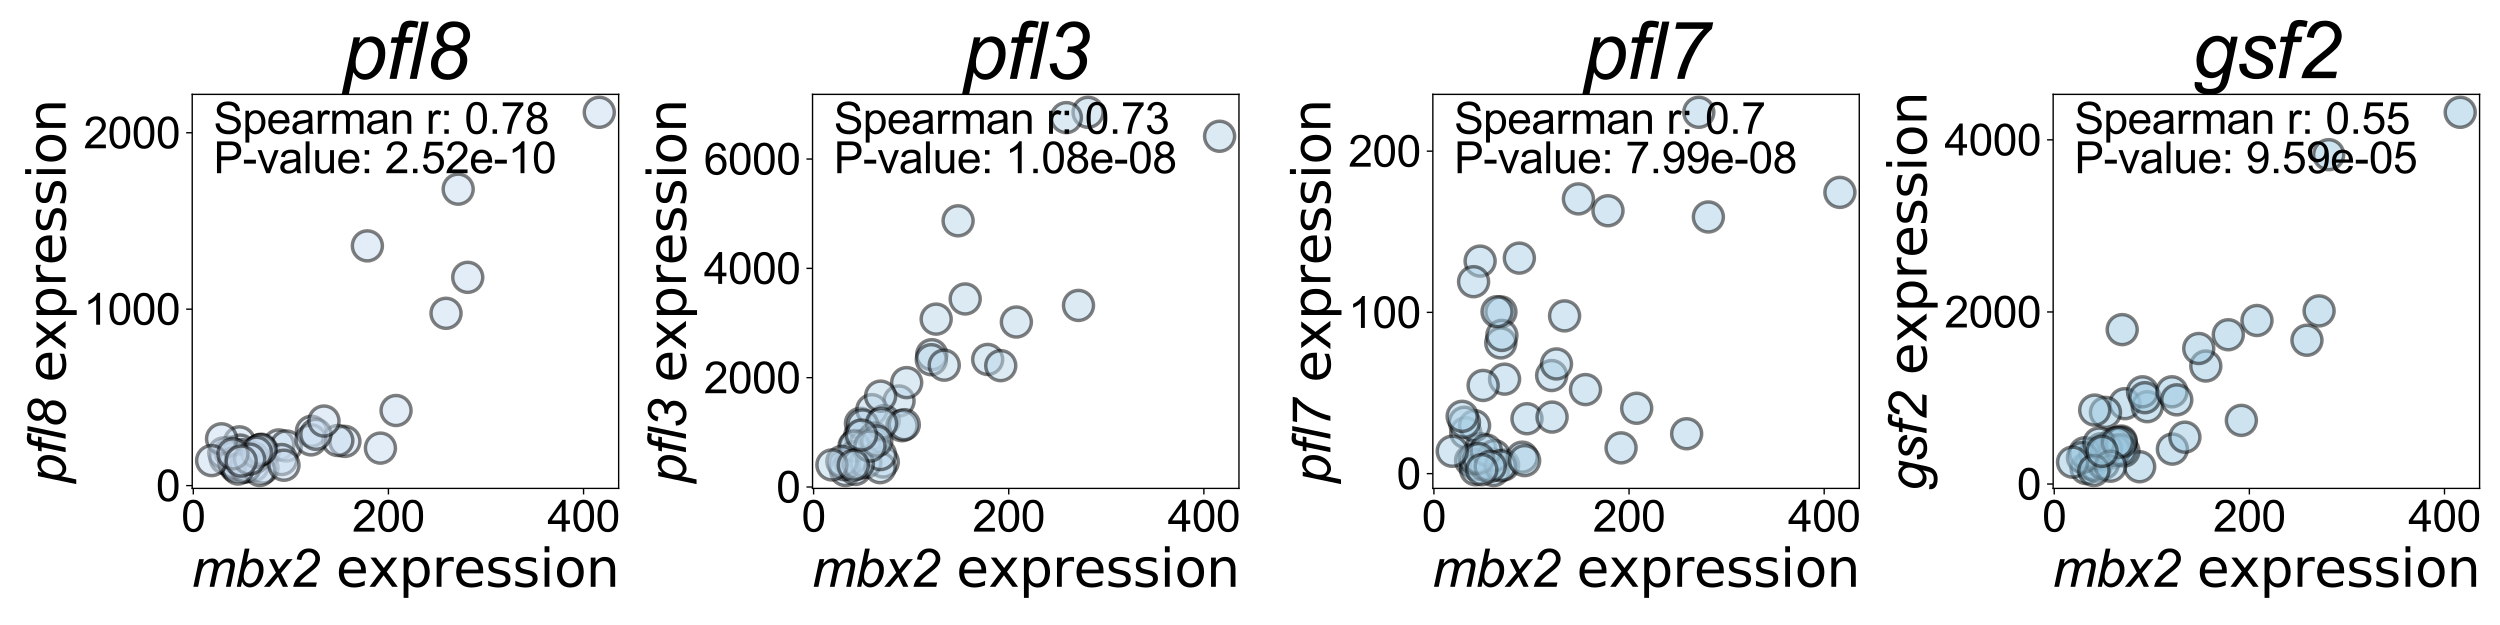 <?xml version="1.0" encoding="utf-8" standalone="no"?>
<!DOCTYPE svg PUBLIC "-//W3C//DTD SVG 1.1//EN"
  "http://www.w3.org/Graphics/SVG/1.1/DTD/svg11.dtd">
<svg xmlns:xlink="http://www.w3.org/1999/xlink" width="1440pt" height="360pt" viewBox="0 0 1440 360" xmlns="http://www.w3.org/2000/svg" version="1.1">
 <defs>
  <style type="text/css">*{stroke-linejoin: round; stroke-linecap: butt}</style>
 </defs>
 <g id="figure_1">
  <g id="patch_1">
   <path d="M 0 360 
L 1440 360 
L 1440 0 
L 0 0 
z
" style="fill: #ffffff"/>
  </g>
  <g id="axes_1">
   <g id="patch_2">
    <path d="M 110.72 281.32 
L 356.339 281.32 
L 356.339 54.36 
L 110.72 54.36 
z
" style="fill: #ffffff"/>
   </g>
   <g id="PathCollection_1">
    <defs>
     <path id="mf67361c08a" d="M 0 8.66 
C 2.297 8.66 4.5 7.748 6.124 6.124 
C 7.748 4.5 8.66 2.297 8.66 0 
C 8.66 -2.297 7.748 -4.5 6.124 -6.124 
C 4.5 -7.748 2.297 -8.66 0 -8.66 
C -2.297 -8.66 -4.5 -7.748 -6.124 -6.124 
C -7.748 -4.5 -8.66 -2.297 -8.66 0 
C -8.66 2.297 -7.748 4.5 -6.124 6.124 
C -4.5 7.748 -2.297 8.66 0 8.66 
z
" style="stroke: #000000; stroke-opacity: 0.5; stroke-width: 2"/>
    </defs>
    <g clip-path="url(#pb5c1c9d7f5)">
     <use xlink:href="#mf67361c08a" x="137.938" y="254.497" style="fill: #c9ddf0; fill-opacity: 0.5; stroke: #000000; stroke-opacity: 0.5; stroke-width: 2"/>
     <use xlink:href="#mf67361c08a" x="269.408" y="159.743" style="fill: #c9ddf0; fill-opacity: 0.5; stroke: #000000; stroke-opacity: 0.5; stroke-width: 2"/>
     <use xlink:href="#mf67361c08a" x="211.594" y="141.615" style="fill: #c9ddf0; fill-opacity: 0.5; stroke: #000000; stroke-opacity: 0.5; stroke-width: 2"/>
     <use xlink:href="#mf67361c08a" x="129.677" y="264.043" style="fill: #c9ddf0; fill-opacity: 0.5; stroke: #000000; stroke-opacity: 0.5; stroke-width: 2"/>
     <use xlink:href="#mf67361c08a" x="256.901" y="180.456" style="fill: #c9ddf0; fill-opacity: 0.5; stroke: #000000; stroke-opacity: 0.5; stroke-width: 2"/>
     <use xlink:href="#mf67361c08a" x="132.457" y="260.479" style="fill: #c9ddf0; fill-opacity: 0.5; stroke: #000000; stroke-opacity: 0.5; stroke-width: 2"/>
     <use xlink:href="#mf67361c08a" x="160.537" y="256.267" style="fill: #c9ddf0; fill-opacity: 0.5; stroke: #000000; stroke-opacity: 0.5; stroke-width: 2"/>
     <use xlink:href="#mf67361c08a" x="138.317" y="259.246" style="fill: #c9ddf0; fill-opacity: 0.5; stroke: #000000; stroke-opacity: 0.5; stroke-width: 2"/>
     <use xlink:href="#mf67361c08a" x="144.886" y="263.325" style="fill: #c9ddf0; fill-opacity: 0.5; stroke: #000000; stroke-opacity: 0.5; stroke-width: 2"/>
     <use xlink:href="#mf67361c08a" x="152.021" y="260.787" style="fill: #c9ddf0; fill-opacity: 0.5; stroke: #000000; stroke-opacity: 0.5; stroke-width: 2"/>
     <use xlink:href="#mf67361c08a" x="164.936" y="256.859" style="fill: #c9ddf0; fill-opacity: 0.5; stroke: #000000; stroke-opacity: 0.5; stroke-width: 2"/>
     <use xlink:href="#mf67361c08a" x="145.775" y="268.436" style="fill: #c9ddf0; fill-opacity: 0.5; stroke: #000000; stroke-opacity: 0.5; stroke-width: 2"/>
     <use xlink:href="#mf67361c08a" x="219.123" y="258.103" style="fill: #c9ddf0; fill-opacity: 0.5; stroke: #000000; stroke-opacity: 0.5; stroke-width: 2"/>
     <use xlink:href="#mf67361c08a" x="135.415" y="268.609" style="fill: #c9ddf0; fill-opacity: 0.5; stroke: #000000; stroke-opacity: 0.5; stroke-width: 2"/>
     <use xlink:href="#mf67361c08a" x="179.382" y="248.426" style="fill: #c9ddf0; fill-opacity: 0.5; stroke: #000000; stroke-opacity: 0.5; stroke-width: 2"/>
     <use xlink:href="#mf67361c08a" x="135.328" y="267.681" style="fill: #c9ddf0; fill-opacity: 0.5; stroke: #000000; stroke-opacity: 0.5; stroke-width: 2"/>
     <use xlink:href="#mf67361c08a" x="139.675" y="261.914" style="fill: #c9ddf0; fill-opacity: 0.5; stroke: #000000; stroke-opacity: 0.5; stroke-width: 2"/>
     <use xlink:href="#mf67361c08a" x="228.12" y="236.44" style="fill: #c9ddf0; fill-opacity: 0.5; stroke: #000000; stroke-opacity: 0.5; stroke-width: 2"/>
     <use xlink:href="#mf67361c08a" x="140.825" y="269.129" style="fill: #c9ddf0; fill-opacity: 0.5; stroke: #000000; stroke-opacity: 0.5; stroke-width: 2"/>
     <use xlink:href="#mf67361c08a" x="134.755" y="263.112" style="fill: #c9ddf0; fill-opacity: 0.5; stroke: #000000; stroke-opacity: 0.5; stroke-width: 2"/>
     <use xlink:href="#mf67361c08a" x="128.895" y="260.845" style="fill: #c9ddf0; fill-opacity: 0.5; stroke: #000000; stroke-opacity: 0.5; stroke-width: 2"/>
     <use xlink:href="#mf67361c08a" x="151.46" y="269.547" style="fill: #c9ddf0; fill-opacity: 0.5; stroke: #000000; stroke-opacity: 0.5; stroke-width: 2"/>
     <use xlink:href="#mf67361c08a" x="149.921" y="259.077" style="fill: #c9ddf0; fill-opacity: 0.5; stroke: #000000; stroke-opacity: 0.5; stroke-width: 2"/>
     <use xlink:href="#mf67361c08a" x="146.194" y="263.811" style="fill: #c9ddf0; fill-opacity: 0.5; stroke: #000000; stroke-opacity: 0.5; stroke-width: 2"/>
     <use xlink:href="#mf67361c08a" x="134.631" y="266.559" style="fill: #c9ddf0; fill-opacity: 0.5; stroke: #000000; stroke-opacity: 0.5; stroke-width: 2"/>
     <use xlink:href="#mf67361c08a" x="162.211" y="264.695" style="fill: #c9ddf0; fill-opacity: 0.5; stroke: #000000; stroke-opacity: 0.5; stroke-width: 2"/>
     <use xlink:href="#mf67361c08a" x="141.419" y="268.765" style="fill: #c9ddf0; fill-opacity: 0.5; stroke: #000000; stroke-opacity: 0.5; stroke-width: 2"/>
     <use xlink:href="#mf67361c08a" x="149.611" y="271.004" style="fill: #c9ddf0; fill-opacity: 0.5; stroke: #000000; stroke-opacity: 0.5; stroke-width: 2"/>
     <use xlink:href="#mf67361c08a" x="149.842" y="259.111" style="fill: #c9ddf0; fill-opacity: 0.5; stroke: #000000; stroke-opacity: 0.5; stroke-width: 2"/>
     <use xlink:href="#mf67361c08a" x="198.639" y="254.232" style="fill: #c9ddf0; fill-opacity: 0.5; stroke: #000000; stroke-opacity: 0.5; stroke-width: 2"/>
     <use xlink:href="#mf67361c08a" x="127.599" y="252.735" style="fill: #c9ddf0; fill-opacity: 0.5; stroke: #000000; stroke-opacity: 0.5; stroke-width: 2"/>
     <use xlink:href="#mf67361c08a" x="163.569" y="267.96" style="fill: #c9ddf0; fill-opacity: 0.5; stroke: #000000; stroke-opacity: 0.5; stroke-width: 2"/>
     <use xlink:href="#mf67361c08a" x="194.557" y="253.731" style="fill: #c9ddf0; fill-opacity: 0.5; stroke: #000000; stroke-opacity: 0.5; stroke-width: 2"/>
     <use xlink:href="#mf67361c08a" x="263.903" y="108.954" style="fill: #c9ddf0; fill-opacity: 0.5; stroke: #000000; stroke-opacity: 0.5; stroke-width: 2"/>
     <use xlink:href="#mf67361c08a" x="150.478" y="258.743" style="fill: #c9ddf0; fill-opacity: 0.5; stroke: #000000; stroke-opacity: 0.5; stroke-width: 2"/>
     <use xlink:href="#mf67361c08a" x="137.105" y="270.146" style="fill: #c9ddf0; fill-opacity: 0.5; stroke: #000000; stroke-opacity: 0.5; stroke-width: 2"/>
     <use xlink:href="#mf67361c08a" x="147.691" y="260.502" style="fill: #c9ddf0; fill-opacity: 0.5; stroke: #000000; stroke-opacity: 0.5; stroke-width: 2"/>
     <use xlink:href="#mf67361c08a" x="179.141" y="253.371" style="fill: #c9ddf0; fill-opacity: 0.5; stroke: #000000; stroke-opacity: 0.5; stroke-width: 2"/>
     <use xlink:href="#mf67361c08a" x="121.885" y="265.293" style="fill: #c9ddf0; fill-opacity: 0.5; stroke: #000000; stroke-opacity: 0.5; stroke-width: 2"/>
     <use xlink:href="#mf67361c08a" x="181.924" y="250.15" style="fill: #c9ddf0; fill-opacity: 0.5; stroke: #000000; stroke-opacity: 0.5; stroke-width: 2"/>
     <use xlink:href="#mf67361c08a" x="186.592" y="242.504" style="fill: #c9ddf0; fill-opacity: 0.5; stroke: #000000; stroke-opacity: 0.5; stroke-width: 2"/>
     <use xlink:href="#mf67361c08a" x="143.758" y="264.465" style="fill: #c9ddf0; fill-opacity: 0.5; stroke: #000000; stroke-opacity: 0.5; stroke-width: 2"/>
     <use xlink:href="#mf67361c08a" x="345.175" y="64.676" style="fill: #c9ddf0; fill-opacity: 0.5; stroke: #000000; stroke-opacity: 0.5; stroke-width: 2"/>
     <use xlink:href="#mf67361c08a" x="134.174" y="261.344" style="fill: #c9ddf0; fill-opacity: 0.5; stroke: #000000; stroke-opacity: 0.5; stroke-width: 2"/>
     <use xlink:href="#mf67361c08a" x="138.9" y="265.55" style="fill: #c9ddf0; fill-opacity: 0.5; stroke: #000000; stroke-opacity: 0.5; stroke-width: 2"/>
    </g>
   </g>
   <g id="matplotlib.axis_1">
    <g id="xtick_1">
     <g id="line2d_1">
      <defs>
       <path id="mfec4a4fc9f" d="M 0 0 
L 0 3.5 
" style="stroke: #000000; stroke-width: 0.8"/>
      </defs>
      <g>
       <use xlink:href="#mfec4a4fc9f" x="111.336" y="281.32" style="stroke: #000000; stroke-width: 0.8"/>
      </g>
     </g>
     <g id="text_1">
      <!-- 0 -->
      <g transform="translate(104.385 306.215) scale(0.25 -0.25)">
       <defs>
        <path id="ArialMT-30" d="M 266 2259 
Q 266 3072 433 3567 
Q 600 4063 929 4331 
Q 1259 4600 1759 4600 
Q 2128 4600 2406 4451 
Q 2684 4303 2865 4023 
Q 3047 3744 3150 3342 
Q 3253 2941 3253 2259 
Q 3253 1453 3087 958 
Q 2922 463 2592 192 
Q 2263 -78 1759 -78 
Q 1097 -78 719 397 
Q 266 969 266 2259 
z
M 844 2259 
Q 844 1131 1108 757 
Q 1372 384 1759 384 
Q 2147 384 2411 759 
Q 2675 1134 2675 2259 
Q 2675 3391 2411 3762 
Q 2147 4134 1753 4134 
Q 1366 4134 1134 3806 
Q 844 3388 844 2259 
z
" transform="scale(0.016)"/>
       </defs>
       <use xlink:href="#ArialMT-30"/>
      </g>
     </g>
    </g>
    <g id="xtick_2">
     <g id="line2d_2">
      <g>
       <use xlink:href="#mfec4a4fc9f" x="223.732" y="281.32" style="stroke: #000000; stroke-width: 0.8"/>
      </g>
     </g>
     <g id="text_2">
      <!-- 200 -->
      <g transform="translate(202.878 306.215) scale(0.25 -0.25)">
       <defs>
        <path id="ArialMT-32" d="M 3222 541 
L 3222 0 
L 194 0 
Q 188 203 259 391 
Q 375 700 629 1000 
Q 884 1300 1366 1694 
Q 2113 2306 2375 2664 
Q 2638 3022 2638 3341 
Q 2638 3675 2398 3904 
Q 2159 4134 1775 4134 
Q 1369 4134 1125 3890 
Q 881 3647 878 3216 
L 300 3275 
Q 359 3922 746 4261 
Q 1134 4600 1788 4600 
Q 2447 4600 2831 4234 
Q 3216 3869 3216 3328 
Q 3216 3053 3103 2787 
Q 2991 2522 2730 2228 
Q 2469 1934 1863 1422 
Q 1356 997 1212 845 
Q 1069 694 975 541 
L 3222 541 
z
" transform="scale(0.016)"/>
       </defs>
       <use xlink:href="#ArialMT-32"/>
       <use xlink:href="#ArialMT-30" x="55.615"/>
       <use xlink:href="#ArialMT-30" x="111.23"/>
      </g>
     </g>
    </g>
    <g id="xtick_3">
     <g id="line2d_3">
      <g>
       <use xlink:href="#mfec4a4fc9f" x="336.127" y="281.32" style="stroke: #000000; stroke-width: 0.8"/>
      </g>
     </g>
     <g id="text_3">
      <!-- 400 -->
      <g transform="translate(315.274 306.215) scale(0.25 -0.25)">
       <defs>
        <path id="ArialMT-34" d="M 2069 0 
L 2069 1097 
L 81 1097 
L 81 1613 
L 2172 4581 
L 2631 4581 
L 2631 1613 
L 3250 1613 
L 3250 1097 
L 2631 1097 
L 2631 0 
L 2069 0 
z
M 2069 1613 
L 2069 3678 
L 634 1613 
L 2069 1613 
z
" transform="scale(0.016)"/>
       </defs>
       <use xlink:href="#ArialMT-34"/>
       <use xlink:href="#ArialMT-30" x="55.615"/>
       <use xlink:href="#ArialMT-30" x="111.23"/>
      </g>
     </g>
    </g>
    <g id="text_4">
     <!-- mbx2$\mathrm{\ expression}$ -->
     <g transform="translate(110.38 337.983) scale(0.3 -0.3)">
      <defs>
       <path id="Arial-ItalicMT-6d" d="M 209 0 
L 903 3319 
L 1469 3319 
L 1353 2772 
Q 1669 3125 1917 3259 
Q 2166 3394 2456 3394 
Q 2766 3394 2973 3230 
Q 3181 3066 3247 2772 
Q 3500 3084 3779 3239 
Q 4059 3394 4369 3394 
Q 4784 3394 4992 3197 
Q 5200 3000 5200 2644 
Q 5200 2491 5128 2138 
L 4681 0 
L 4116 0 
L 4572 2194 
Q 4631 2463 4631 2578 
Q 4631 2741 4528 2834 
Q 4425 2928 4238 2928 
Q 3984 2928 3721 2775 
Q 3459 2622 3314 2373 
Q 3169 2125 3059 1609 
L 2722 0 
L 2156 0 
L 2625 2241 
Q 2675 2469 2675 2566 
Q 2675 2728 2573 2828 
Q 2472 2928 2309 2928 
Q 2069 2928 1805 2775 
Q 1541 2622 1375 2348 
Q 1209 2075 1103 1569 
L 775 0 
L 209 0 
z
" transform="scale(0.016)"/>
       <path id="Arial-ItalicMT-62" d="M 213 0 
L 1169 4581 
L 1734 4581 
L 1394 2944 
Q 1663 3191 1881 3292 
Q 2100 3394 2338 3394 
Q 2803 3394 3114 3047 
Q 3425 2700 3425 2038 
Q 3425 1597 3300 1231 
Q 3175 866 2990 617 
Q 2806 369 2609 220 
Q 2413 72 2206 -1 
Q 2000 -75 1809 -75 
Q 1481 -75 1231 98 
Q 981 272 841 628 
L 709 0 
L 213 0 
z
M 1050 1363 
L 1047 1256 
Q 1047 831 1250 609 
Q 1453 388 1756 388 
Q 2053 388 2301 595 
Q 2550 803 2709 1243 
Q 2869 1684 2869 2056 
Q 2869 2475 2667 2706 
Q 2466 2938 2169 2938 
Q 1863 2938 1606 2702 
Q 1350 2466 1178 1975 
Q 1050 1609 1050 1363 
z
" transform="scale(0.016)"/>
       <path id="Arial-ItalicMT-78" d="M -9 0 
L 1434 1684 
L 606 3319 
L 1231 3319 
L 1513 2728 
Q 1669 2397 1794 2094 
L 2750 3319 
L 3441 3319 
L 2047 1641 
L 2884 0 
L 2259 0 
L 1928 675 
Q 1822 891 1688 1209 
L 700 0 
L -9 0 
z
" transform="scale(0.016)"/>
       <path id="Arial-ItalicMT-32" d="M 375 0 
Q 463 409 617 686 
Q 772 963 1028 1211 
Q 1284 1459 2016 2044 
Q 2459 2397 2622 2566 
Q 2856 2809 2963 3044 
Q 3034 3203 3034 3391 
Q 3034 3706 2811 3926 
Q 2588 4147 2263 4147 
Q 1941 4147 1700 3923 
Q 1459 3700 1356 3206 
L 803 3288 
Q 884 3897 1276 4248 
Q 1669 4600 2253 4600 
Q 2644 4600 2961 4437 
Q 3278 4275 3437 3981 
Q 3597 3688 3597 3375 
Q 3597 2919 3272 2497 
Q 3072 2234 2097 1463 
Q 1678 1131 1473 918 
Q 1269 706 1166 519 
L 3216 519 
L 3106 0 
L 375 0 
z
" transform="scale(0.016)"/>
       <path id="DejaVuSans-65" d="M 3597 1894 
L 3597 1613 
L 953 1613 
Q 991 1019 1311 708 
Q 1631 397 2203 397 
Q 2534 397 2845 478 
Q 3156 559 3463 722 
L 3463 178 
Q 3153 47 2828 -22 
Q 2503 -91 2169 -91 
Q 1331 -91 842 396 
Q 353 884 353 1716 
Q 353 2575 817 3079 
Q 1281 3584 2069 3584 
Q 2775 3584 3186 3129 
Q 3597 2675 3597 1894 
z
M 3022 2063 
Q 3016 2534 2758 2815 
Q 2500 3097 2075 3097 
Q 1594 3097 1305 2825 
Q 1016 2553 972 2059 
L 3022 2063 
z
" transform="scale(0.016)"/>
       <path id="DejaVuSans-78" d="M 3513 3500 
L 2247 1797 
L 3578 0 
L 2900 0 
L 1881 1375 
L 863 0 
L 184 0 
L 1544 1831 
L 300 3500 
L 978 3500 
L 1906 2253 
L 2834 3500 
L 3513 3500 
z
" transform="scale(0.016)"/>
       <path id="DejaVuSans-70" d="M 1159 525 
L 1159 -1331 
L 581 -1331 
L 581 3500 
L 1159 3500 
L 1159 2969 
Q 1341 3281 1617 3432 
Q 1894 3584 2278 3584 
Q 2916 3584 3314 3078 
Q 3713 2572 3713 1747 
Q 3713 922 3314 415 
Q 2916 -91 2278 -91 
Q 1894 -91 1617 61 
Q 1341 213 1159 525 
z
M 3116 1747 
Q 3116 2381 2855 2742 
Q 2594 3103 2138 3103 
Q 1681 3103 1420 2742 
Q 1159 2381 1159 1747 
Q 1159 1113 1420 752 
Q 1681 391 2138 391 
Q 2594 391 2855 752 
Q 3116 1113 3116 1747 
z
" transform="scale(0.016)"/>
       <path id="DejaVuSans-72" d="M 2631 2963 
Q 2534 3019 2420 3045 
Q 2306 3072 2169 3072 
Q 1681 3072 1420 2755 
Q 1159 2438 1159 1844 
L 1159 0 
L 581 0 
L 581 3500 
L 1159 3500 
L 1159 2956 
Q 1341 3275 1631 3429 
Q 1922 3584 2338 3584 
Q 2397 3584 2469 3576 
Q 2541 3569 2628 3553 
L 2631 2963 
z
" transform="scale(0.016)"/>
       <path id="DejaVuSans-73" d="M 2834 3397 
L 2834 2853 
Q 2591 2978 2328 3040 
Q 2066 3103 1784 3103 
Q 1356 3103 1142 2972 
Q 928 2841 928 2578 
Q 928 2378 1081 2264 
Q 1234 2150 1697 2047 
L 1894 2003 
Q 2506 1872 2764 1633 
Q 3022 1394 3022 966 
Q 3022 478 2636 193 
Q 2250 -91 1575 -91 
Q 1294 -91 989 -36 
Q 684 19 347 128 
L 347 722 
Q 666 556 975 473 
Q 1284 391 1588 391 
Q 1994 391 2212 530 
Q 2431 669 2431 922 
Q 2431 1156 2273 1281 
Q 2116 1406 1581 1522 
L 1381 1569 
Q 847 1681 609 1914 
Q 372 2147 372 2553 
Q 372 3047 722 3315 
Q 1072 3584 1716 3584 
Q 2034 3584 2315 3537 
Q 2597 3491 2834 3397 
z
" transform="scale(0.016)"/>
       <path id="DejaVuSans-69" d="M 603 3500 
L 1178 3500 
L 1178 0 
L 603 0 
L 603 3500 
z
M 603 4863 
L 1178 4863 
L 1178 4134 
L 603 4134 
L 603 4863 
z
" transform="scale(0.016)"/>
       <path id="DejaVuSans-6f" d="M 1959 3097 
Q 1497 3097 1228 2736 
Q 959 2375 959 1747 
Q 959 1119 1226 758 
Q 1494 397 1959 397 
Q 2419 397 2687 759 
Q 2956 1122 2956 1747 
Q 2956 2369 2687 2733 
Q 2419 3097 1959 3097 
z
M 1959 3584 
Q 2709 3584 3137 3096 
Q 3566 2609 3566 1747 
Q 3566 888 3137 398 
Q 2709 -91 1959 -91 
Q 1206 -91 779 398 
Q 353 888 353 1747 
Q 353 2609 779 3096 
Q 1206 3584 1959 3584 
z
" transform="scale(0.016)"/>
       <path id="DejaVuSans-6e" d="M 3513 2113 
L 3513 0 
L 2938 0 
L 2938 2094 
Q 2938 2591 2744 2837 
Q 2550 3084 2163 3084 
Q 1697 3084 1428 2787 
Q 1159 2491 1159 1978 
L 1159 0 
L 581 0 
L 581 3500 
L 1159 3500 
L 1159 2956 
Q 1366 3272 1645 3428 
Q 1925 3584 2291 3584 
Q 2894 3584 3203 3211 
Q 3513 2838 3513 2113 
z
" transform="scale(0.016)"/>
      </defs>
      <use xlink:href="#Arial-ItalicMT-6d" transform="translate(0 0.016)"/>
      <use xlink:href="#Arial-ItalicMT-62" transform="translate(83.301 0.016)"/>
      <use xlink:href="#Arial-ItalicMT-78" transform="translate(138.916 0.016)"/>
      <use xlink:href="#Arial-ItalicMT-32" transform="translate(188.916 0.016)"/>
      <use xlink:href="#DejaVuSans-65" transform="translate(277.002 0.016)"/>
      <use xlink:href="#DejaVuSans-78" transform="translate(338.525 0.016)"/>
      <use xlink:href="#DejaVuSans-70" transform="translate(397.705 0.016)"/>
      <use xlink:href="#DejaVuSans-72" transform="translate(461.181 0.016)"/>
      <use xlink:href="#DejaVuSans-65" transform="translate(502.295 0.016)"/>
      <use xlink:href="#DejaVuSans-73" transform="translate(563.818 0.016)"/>
      <use xlink:href="#DejaVuSans-73" transform="translate(615.918 0.016)"/>
      <use xlink:href="#DejaVuSans-69" transform="translate(668.017 0.016)"/>
      <use xlink:href="#DejaVuSans-6f" transform="translate(695.8 0.016)"/>
      <use xlink:href="#DejaVuSans-6e" transform="translate(756.982 0.016)"/>
     </g>
    </g>
   </g>
   <g id="matplotlib.axis_2">
    <g id="ytick_1">
     <g id="line2d_4">
      <defs>
       <path id="m48cae25d8a" d="M 0 0 
L -3.5 0 
" style="stroke: #000000; stroke-width: 0.8"/>
      </defs>
      <g>
       <use xlink:href="#m48cae25d8a" x="110.72" y="279.704" style="stroke: #000000; stroke-width: 0.8"/>
      </g>
     </g>
     <g id="text_5">
      <!-- 0 -->
      <g transform="translate(89.818 288.651) scale(0.25 -0.25)">
       <use xlink:href="#ArialMT-30"/>
      </g>
     </g>
    </g>
    <g id="ytick_2">
     <g id="line2d_5">
      <g>
       <use xlink:href="#m48cae25d8a" x="110.72" y="178.087" style="stroke: #000000; stroke-width: 0.8"/>
      </g>
     </g>
     <g id="text_6">
      <!-- 1000 -->
      <g transform="translate(48.111 187.035) scale(0.25 -0.25)">
       <defs>
        <path id="ArialMT-31" d="M 2384 0 
L 1822 0 
L 1822 3584 
Q 1619 3391 1289 3197 
Q 959 3003 697 2906 
L 697 3450 
Q 1169 3672 1522 3987 
Q 1875 4303 2022 4600 
L 2384 4600 
L 2384 0 
z
" transform="scale(0.016)"/>
       </defs>
       <use xlink:href="#ArialMT-31"/>
       <use xlink:href="#ArialMT-30" x="55.615"/>
       <use xlink:href="#ArialMT-30" x="111.23"/>
       <use xlink:href="#ArialMT-30" x="166.846"/>
      </g>
     </g>
    </g>
    <g id="ytick_3">
     <g id="line2d_6">
      <g>
       <use xlink:href="#m48cae25d8a" x="110.72" y="76.47" style="stroke: #000000; stroke-width: 0.8"/>
      </g>
     </g>
     <g id="text_7">
      <!-- 2000 -->
      <g transform="translate(48.111 85.418) scale(0.25 -0.25)">
       <use xlink:href="#ArialMT-32"/>
       <use xlink:href="#ArialMT-30" x="55.615"/>
       <use xlink:href="#ArialMT-30" x="111.23"/>
       <use xlink:href="#ArialMT-30" x="166.846"/>
      </g>
     </g>
    </g>
    <g id="text_8">
     <!-- pfl8$\mathrm{\ expression}$ -->
     <g transform="translate(37.811 278.54) rotate(-90) scale(0.3 -0.3)">
      <defs>
       <path id="Arial-ItalicMT-70" d="M -66 -1272 
L 894 3319 
L 1416 3319 
L 1319 2856 
Q 1609 3159 1839 3276 
Q 2069 3394 2325 3394 
Q 2800 3394 3112 3048 
Q 3425 2703 3425 2059 
Q 3425 1541 3253 1114 
Q 3081 688 2831 428 
Q 2581 169 2325 47 
Q 2069 -75 1800 -75 
Q 1203 -75 875 531 
L 500 -1272 
L -66 -1272 
z
M 1053 1356 
Q 1053 984 1106 841 
Q 1184 638 1362 513 
Q 1541 388 1775 388 
Q 2263 388 2563 936 
Q 2863 1484 2863 2056 
Q 2863 2478 2661 2708 
Q 2459 2938 2159 2938 
Q 1944 2938 1759 2823 
Q 1575 2709 1417 2482 
Q 1259 2256 1156 1928 
Q 1053 1600 1053 1356 
z
" transform="scale(0.016)"/>
       <path id="Arial-ItalicMT-66" d="M 291 0 
L 894 2881 
L 388 2881 
L 478 3319 
L 984 3319 
L 1081 3791 
Q 1156 4144 1236 4300 
Q 1316 4456 1495 4557 
Q 1675 4659 1984 4659 
Q 2200 4659 2609 4569 
L 2506 4075 
Q 2219 4150 2025 4150 
Q 1859 4150 1773 4067 
Q 1688 3984 1625 3675 
L 1550 3319 
L 2181 3319 
L 2091 2881 
L 1459 2881 
L 856 0 
L 291 0 
z
" transform="scale(0.016)"/>
       <path id="Arial-ItalicMT-6c" d="M 169 0 
L 1125 4581 
L 1691 4581 
L 734 0 
L 169 0 
z
" transform="scale(0.016)"/>
       <path id="Arial-ItalicMT-38" d="M 1444 2519 
Q 1188 2659 1059 2879 
Q 931 3100 931 3353 
Q 931 3769 1231 4122 
Q 1631 4600 2316 4600 
Q 2919 4600 3266 4276 
Q 3613 3953 3613 3484 
Q 3613 3150 3425 2881 
Q 3238 2613 2838 2453 
Q 3113 2281 3231 2088 
Q 3384 1834 3384 1497 
Q 3384 881 2948 400 
Q 2513 -81 1788 -81 
Q 1209 -81 843 275 
Q 478 631 478 1166 
Q 478 1669 737 2030 
Q 997 2391 1444 2519 
z
M 1488 3328 
Q 1488 3034 1677 2854 
Q 1866 2675 2197 2675 
Q 2584 2675 2826 2911 
Q 3069 3147 3069 3491 
Q 3069 3781 2880 3964 
Q 2691 4147 2359 4147 
Q 2109 4147 1900 4031 
Q 1691 3916 1589 3717 
Q 1488 3519 1488 3328 
z
M 1047 1119 
Q 1047 928 1139 753 
Q 1231 578 1418 475 
Q 1606 372 1847 372 
Q 2306 372 2591 803 
Q 2816 1141 2816 1531 
Q 2816 1850 2608 2053 
Q 2400 2256 2063 2256 
Q 1638 2256 1342 1940 
Q 1047 1625 1047 1119 
z
" transform="scale(0.016)"/>
      </defs>
      <use xlink:href="#Arial-ItalicMT-70" transform="translate(0 0.016)"/>
      <use xlink:href="#Arial-ItalicMT-66" transform="translate(55.615 0.016)"/>
      <use xlink:href="#Arial-ItalicMT-6c" transform="translate(83.398 0.016)"/>
      <use xlink:href="#Arial-ItalicMT-38" transform="translate(105.615 0.016)"/>
      <use xlink:href="#DejaVuSans-65" transform="translate(193.701 0.016)"/>
      <use xlink:href="#DejaVuSans-78" transform="translate(255.224 0.016)"/>
      <use xlink:href="#DejaVuSans-70" transform="translate(314.404 0.016)"/>
      <use xlink:href="#DejaVuSans-72" transform="translate(377.881 0.016)"/>
      <use xlink:href="#DejaVuSans-65" transform="translate(418.994 0.016)"/>
      <use xlink:href="#DejaVuSans-73" transform="translate(480.517 0.016)"/>
      <use xlink:href="#DejaVuSans-73" transform="translate(532.617 0.016)"/>
      <use xlink:href="#DejaVuSans-69" transform="translate(584.716 0.016)"/>
      <use xlink:href="#DejaVuSans-6f" transform="translate(612.5 0.016)"/>
      <use xlink:href="#DejaVuSans-6e" transform="translate(673.681 0.016)"/>
     </g>
    </g>
   </g>
   <g id="patch_3">
    <path d="M 110.72 281.32 
L 110.72 54.36 
" style="fill: none; stroke: #000000; stroke-width: 0.8; stroke-linejoin: miter; stroke-linecap: square"/>
   </g>
   <g id="patch_4">
    <path d="M 356.339 281.32 
L 356.339 54.36 
" style="fill: none; stroke: #000000; stroke-width: 0.8; stroke-linejoin: miter; stroke-linecap: square"/>
   </g>
   <g id="patch_5">
    <path d="M 110.72 281.32 
L 356.339 281.32 
" style="fill: none; stroke: #000000; stroke-width: 0.8; stroke-linejoin: miter; stroke-linecap: square"/>
   </g>
   <g id="patch_6">
    <path d="M 110.72 54.36 
L 356.339 54.36 
" style="fill: none; stroke: #000000; stroke-width: 0.8; stroke-linejoin: miter; stroke-linecap: square"/>
   </g>
   <g id="text_9">
    <!-- Spearman r: 0.78 -->
    <g transform="translate(123.001 77.056) scale(0.25 -0.25)">
     <defs>
      <path id="ArialMT-53" d="M 288 1472 
L 859 1522 
Q 900 1178 1048 958 
Q 1197 738 1509 602 
Q 1822 466 2213 466 
Q 2559 466 2825 569 
Q 3091 672 3220 851 
Q 3350 1031 3350 1244 
Q 3350 1459 3225 1620 
Q 3100 1781 2813 1891 
Q 2628 1963 1997 2114 
Q 1366 2266 1113 2400 
Q 784 2572 623 2826 
Q 463 3081 463 3397 
Q 463 3744 659 4045 
Q 856 4347 1234 4503 
Q 1613 4659 2075 4659 
Q 2584 4659 2973 4495 
Q 3363 4331 3572 4012 
Q 3781 3694 3797 3291 
L 3216 3247 
Q 3169 3681 2898 3903 
Q 2628 4125 2100 4125 
Q 1550 4125 1298 3923 
Q 1047 3722 1047 3438 
Q 1047 3191 1225 3031 
Q 1400 2872 2139 2705 
Q 2878 2538 3153 2413 
Q 3553 2228 3743 1945 
Q 3934 1663 3934 1294 
Q 3934 928 3725 604 
Q 3516 281 3123 101 
Q 2731 -78 2241 -78 
Q 1619 -78 1198 103 
Q 778 284 539 648 
Q 300 1013 288 1472 
z
" transform="scale(0.016)"/>
      <path id="ArialMT-70" d="M 422 -1272 
L 422 3319 
L 934 3319 
L 934 2888 
Q 1116 3141 1344 3267 
Q 1572 3394 1897 3394 
Q 2322 3394 2647 3175 
Q 2972 2956 3137 2557 
Q 3303 2159 3303 1684 
Q 3303 1175 3120 767 
Q 2938 359 2589 142 
Q 2241 -75 1856 -75 
Q 1575 -75 1351 44 
Q 1128 163 984 344 
L 984 -1272 
L 422 -1272 
z
M 931 1641 
Q 931 1000 1190 694 
Q 1450 388 1819 388 
Q 2194 388 2461 705 
Q 2728 1022 2728 1688 
Q 2728 2322 2467 2637 
Q 2206 2953 1844 2953 
Q 1484 2953 1207 2617 
Q 931 2281 931 1641 
z
" transform="scale(0.016)"/>
      <path id="ArialMT-65" d="M 2694 1069 
L 3275 997 
Q 3138 488 2766 206 
Q 2394 -75 1816 -75 
Q 1088 -75 661 373 
Q 234 822 234 1631 
Q 234 2469 665 2931 
Q 1097 3394 1784 3394 
Q 2450 3394 2872 2941 
Q 3294 2488 3294 1666 
Q 3294 1616 3291 1516 
L 816 1516 
Q 847 969 1125 678 
Q 1403 388 1819 388 
Q 2128 388 2347 550 
Q 2566 713 2694 1069 
z
M 847 1978 
L 2700 1978 
Q 2663 2397 2488 2606 
Q 2219 2931 1791 2931 
Q 1403 2931 1139 2672 
Q 875 2413 847 1978 
z
" transform="scale(0.016)"/>
      <path id="ArialMT-61" d="M 2588 409 
Q 2275 144 1986 34 
Q 1697 -75 1366 -75 
Q 819 -75 525 192 
Q 231 459 231 875 
Q 231 1119 342 1320 
Q 453 1522 633 1644 
Q 813 1766 1038 1828 
Q 1203 1872 1538 1913 
Q 2219 1994 2541 2106 
Q 2544 2222 2544 2253 
Q 2544 2597 2384 2738 
Q 2169 2928 1744 2928 
Q 1347 2928 1158 2789 
Q 969 2650 878 2297 
L 328 2372 
Q 403 2725 575 2942 
Q 747 3159 1072 3276 
Q 1397 3394 1825 3394 
Q 2250 3394 2515 3294 
Q 2781 3194 2906 3042 
Q 3031 2891 3081 2659 
Q 3109 2516 3109 2141 
L 3109 1391 
Q 3109 606 3145 398 
Q 3181 191 3288 0 
L 2700 0 
Q 2613 175 2588 409 
z
M 2541 1666 
Q 2234 1541 1622 1453 
Q 1275 1403 1131 1340 
Q 988 1278 909 1158 
Q 831 1038 831 891 
Q 831 666 1001 516 
Q 1172 366 1500 366 
Q 1825 366 2078 508 
Q 2331 650 2450 897 
Q 2541 1088 2541 1459 
L 2541 1666 
z
" transform="scale(0.016)"/>
      <path id="ArialMT-72" d="M 416 0 
L 416 3319 
L 922 3319 
L 922 2816 
Q 1116 3169 1280 3281 
Q 1444 3394 1641 3394 
Q 1925 3394 2219 3213 
L 2025 2691 
Q 1819 2813 1613 2813 
Q 1428 2813 1281 2702 
Q 1134 2591 1072 2394 
Q 978 2094 978 1738 
L 978 0 
L 416 0 
z
" transform="scale(0.016)"/>
      <path id="ArialMT-6d" d="M 422 0 
L 422 3319 
L 925 3319 
L 925 2853 
Q 1081 3097 1340 3245 
Q 1600 3394 1931 3394 
Q 2300 3394 2536 3241 
Q 2772 3088 2869 2813 
Q 3263 3394 3894 3394 
Q 4388 3394 4653 3120 
Q 4919 2847 4919 2278 
L 4919 0 
L 4359 0 
L 4359 2091 
Q 4359 2428 4304 2576 
Q 4250 2725 4106 2815 
Q 3963 2906 3769 2906 
Q 3419 2906 3187 2673 
Q 2956 2441 2956 1928 
L 2956 0 
L 2394 0 
L 2394 2156 
Q 2394 2531 2256 2718 
Q 2119 2906 1806 2906 
Q 1569 2906 1367 2781 
Q 1166 2656 1075 2415 
Q 984 2175 984 1722 
L 984 0 
L 422 0 
z
" transform="scale(0.016)"/>
      <path id="ArialMT-6e" d="M 422 0 
L 422 3319 
L 928 3319 
L 928 2847 
Q 1294 3394 1984 3394 
Q 2284 3394 2536 3286 
Q 2788 3178 2913 3003 
Q 3038 2828 3088 2588 
Q 3119 2431 3119 2041 
L 3119 0 
L 2556 0 
L 2556 2019 
Q 2556 2363 2490 2533 
Q 2425 2703 2258 2804 
Q 2091 2906 1866 2906 
Q 1506 2906 1245 2678 
Q 984 2450 984 1813 
L 984 0 
L 422 0 
z
" transform="scale(0.016)"/>
      <path id="ArialMT-20" transform="scale(0.016)"/>
      <path id="ArialMT-3a" d="M 578 2678 
L 578 3319 
L 1219 3319 
L 1219 2678 
L 578 2678 
z
M 578 0 
L 578 641 
L 1219 641 
L 1219 0 
L 578 0 
z
" transform="scale(0.016)"/>
      <path id="ArialMT-2e" d="M 581 0 
L 581 641 
L 1222 641 
L 1222 0 
L 581 0 
z
" transform="scale(0.016)"/>
      <path id="ArialMT-37" d="M 303 3981 
L 303 4522 
L 3269 4522 
L 3269 4084 
Q 2831 3619 2401 2847 
Q 1972 2075 1738 1259 
Q 1569 684 1522 0 
L 944 0 
Q 953 541 1156 1306 
Q 1359 2072 1739 2783 
Q 2119 3494 2547 3981 
L 303 3981 
z
" transform="scale(0.016)"/>
      <path id="ArialMT-38" d="M 1131 2484 
Q 781 2613 612 2850 
Q 444 3088 444 3419 
Q 444 3919 803 4259 
Q 1163 4600 1759 4600 
Q 2359 4600 2725 4251 
Q 3091 3903 3091 3403 
Q 3091 3084 2923 2848 
Q 2756 2613 2416 2484 
Q 2838 2347 3058 2040 
Q 3278 1734 3278 1309 
Q 3278 722 2862 322 
Q 2447 -78 1769 -78 
Q 1091 -78 675 323 
Q 259 725 259 1325 
Q 259 1772 486 2073 
Q 713 2375 1131 2484 
z
M 1019 3438 
Q 1019 3113 1228 2906 
Q 1438 2700 1772 2700 
Q 2097 2700 2305 2904 
Q 2513 3109 2513 3406 
Q 2513 3716 2298 3927 
Q 2084 4138 1766 4138 
Q 1444 4138 1231 3931 
Q 1019 3725 1019 3438 
z
M 838 1322 
Q 838 1081 952 856 
Q 1066 631 1291 507 
Q 1516 384 1775 384 
Q 2178 384 2440 643 
Q 2703 903 2703 1303 
Q 2703 1709 2433 1975 
Q 2163 2241 1756 2241 
Q 1359 2241 1098 1978 
Q 838 1716 838 1322 
z
" transform="scale(0.016)"/>
     </defs>
     <use xlink:href="#ArialMT-53"/>
     <use xlink:href="#ArialMT-70" x="66.699"/>
     <use xlink:href="#ArialMT-65" x="122.314"/>
     <use xlink:href="#ArialMT-61" x="177.93"/>
     <use xlink:href="#ArialMT-72" x="233.545"/>
     <use xlink:href="#ArialMT-6d" x="266.846"/>
     <use xlink:href="#ArialMT-61" x="350.146"/>
     <use xlink:href="#ArialMT-6e" x="405.762"/>
     <use xlink:href="#ArialMT-20" x="461.377"/>
     <use xlink:href="#ArialMT-72" x="489.16"/>
     <use xlink:href="#ArialMT-3a" x="522.461"/>
     <use xlink:href="#ArialMT-20" x="550.244"/>
     <use xlink:href="#ArialMT-30" x="578.027"/>
     <use xlink:href="#ArialMT-2e" x="633.643"/>
     <use xlink:href="#ArialMT-37" x="661.426"/>
     <use xlink:href="#ArialMT-38" x="717.041"/>
    </g>
   </g>
   <g id="text_10">
    <!-- P-value: 2.52e-10 -->
    <g transform="translate(123.001 99.752) scale(0.25 -0.25)">
     <defs>
      <path id="ArialMT-50" d="M 494 0 
L 494 4581 
L 2222 4581 
Q 2678 4581 2919 4538 
Q 3256 4481 3484 4323 
Q 3713 4166 3852 3881 
Q 3991 3597 3991 3256 
Q 3991 2672 3619 2267 
Q 3247 1863 2275 1863 
L 1100 1863 
L 1100 0 
L 494 0 
z
M 1100 2403 
L 2284 2403 
Q 2872 2403 3119 2622 
Q 3366 2841 3366 3238 
Q 3366 3525 3220 3729 
Q 3075 3934 2838 4000 
Q 2684 4041 2272 4041 
L 1100 4041 
L 1100 2403 
z
" transform="scale(0.016)"/>
      <path id="ArialMT-2d" d="M 203 1375 
L 203 1941 
L 1931 1941 
L 1931 1375 
L 203 1375 
z
" transform="scale(0.016)"/>
      <path id="ArialMT-76" d="M 1344 0 
L 81 3319 
L 675 3319 
L 1388 1331 
Q 1503 1009 1600 663 
Q 1675 925 1809 1294 
L 2547 3319 
L 3125 3319 
L 1869 0 
L 1344 0 
z
" transform="scale(0.016)"/>
      <path id="ArialMT-6c" d="M 409 0 
L 409 4581 
L 972 4581 
L 972 0 
L 409 0 
z
" transform="scale(0.016)"/>
      <path id="ArialMT-75" d="M 2597 0 
L 2597 488 
Q 2209 -75 1544 -75 
Q 1250 -75 995 37 
Q 741 150 617 320 
Q 494 491 444 738 
Q 409 903 409 1263 
L 409 3319 
L 972 3319 
L 972 1478 
Q 972 1038 1006 884 
Q 1059 663 1231 536 
Q 1403 409 1656 409 
Q 1909 409 2131 539 
Q 2353 669 2445 892 
Q 2538 1116 2538 1541 
L 2538 3319 
L 3100 3319 
L 3100 0 
L 2597 0 
z
" transform="scale(0.016)"/>
      <path id="ArialMT-35" d="M 266 1200 
L 856 1250 
Q 922 819 1161 601 
Q 1400 384 1738 384 
Q 2144 384 2425 690 
Q 2706 997 2706 1503 
Q 2706 1984 2436 2262 
Q 2166 2541 1728 2541 
Q 1456 2541 1237 2417 
Q 1019 2294 894 2097 
L 366 2166 
L 809 4519 
L 3088 4519 
L 3088 3981 
L 1259 3981 
L 1013 2750 
Q 1425 3038 1878 3038 
Q 2478 3038 2890 2622 
Q 3303 2206 3303 1553 
Q 3303 931 2941 478 
Q 2500 -78 1738 -78 
Q 1113 -78 717 272 
Q 322 622 266 1200 
z
" transform="scale(0.016)"/>
     </defs>
     <use xlink:href="#ArialMT-50"/>
     <use xlink:href="#ArialMT-2d" x="66.699"/>
     <use xlink:href="#ArialMT-76" x="100"/>
     <use xlink:href="#ArialMT-61" x="150"/>
     <use xlink:href="#ArialMT-6c" x="205.615"/>
     <use xlink:href="#ArialMT-75" x="227.832"/>
     <use xlink:href="#ArialMT-65" x="283.447"/>
     <use xlink:href="#ArialMT-3a" x="339.062"/>
     <use xlink:href="#ArialMT-20" x="366.846"/>
     <use xlink:href="#ArialMT-32" x="394.629"/>
     <use xlink:href="#ArialMT-2e" x="450.244"/>
     <use xlink:href="#ArialMT-35" x="478.027"/>
     <use xlink:href="#ArialMT-32" x="533.643"/>
     <use xlink:href="#ArialMT-65" x="589.258"/>
     <use xlink:href="#ArialMT-2d" x="644.873"/>
     <use xlink:href="#ArialMT-31" x="678.174"/>
     <use xlink:href="#ArialMT-30" x="733.789"/>
    </g>
   </g>
   <g id="text_11">
    <!-- pfl8 -->
    <g transform="translate(197.255 45.416) scale(0.45 -0.45)">
     <use xlink:href="#Arial-ItalicMT-70"/>
     <use xlink:href="#Arial-ItalicMT-66" x="55.615"/>
     <use xlink:href="#Arial-ItalicMT-6c" x="83.398"/>
     <use xlink:href="#Arial-ItalicMT-38" x="105.615"/>
    </g>
   </g>
  </g>
  <g id="axes_2">
   <g id="patch_7">
    <path d="M 468.02 281.32 
L 713.639 281.32 
L 713.639 54.36 
L 468.02 54.36 
z
" style="fill: #ffffff"/>
   </g>
   <g id="PathCollection_2">
    <defs>
     <path id="mc9a29c4bdb" d="M 0 8.66 
C 2.297 8.66 4.5 7.748 6.124 6.124 
C 7.748 4.5 8.66 2.297 8.66 0 
C 8.66 -2.297 7.748 -4.5 6.124 -6.124 
C 4.5 -7.748 2.297 -8.66 0 -8.66 
C -2.297 -8.66 -4.5 -7.748 -6.124 -6.124 
C -7.748 -4.5 -8.66 -2.297 -8.66 0 
C -8.66 2.297 -7.748 4.5 -6.124 6.124 
C -4.5 7.748 -2.297 8.66 0 8.66 
z
" style="stroke: #000000; stroke-opacity: 0.5; stroke-width: 2"/>
    </defs>
    <g clip-path="url(#p616fd6bebd)">
     <use xlink:href="#mc9a29c4bdb" x="495.238" y="250.822" style="fill: #bad6eb; fill-opacity: 0.5; stroke: #000000; stroke-opacity: 0.5; stroke-width: 2"/>
     <use xlink:href="#mc9a29c4bdb" x="626.708" y="64.676" style="fill: #bad6eb; fill-opacity: 0.5; stroke: #000000; stroke-opacity: 0.5; stroke-width: 2"/>
     <use xlink:href="#mc9a29c4bdb" x="568.894" y="207.038" style="fill: #bad6eb; fill-opacity: 0.5; stroke: #000000; stroke-opacity: 0.5; stroke-width: 2"/>
     <use xlink:href="#mc9a29c4bdb" x="486.977" y="271.004" style="fill: #bad6eb; fill-opacity: 0.5; stroke: #000000; stroke-opacity: 0.5; stroke-width: 2"/>
     <use xlink:href="#mc9a29c4bdb" x="614.201" y="67.739" style="fill: #bad6eb; fill-opacity: 0.5; stroke: #000000; stroke-opacity: 0.5; stroke-width: 2"/>
     <use xlink:href="#mc9a29c4bdb" x="489.757" y="266.565" style="fill: #bad6eb; fill-opacity: 0.5; stroke: #000000; stroke-opacity: 0.5; stroke-width: 2"/>
     <use xlink:href="#mc9a29c4bdb" x="517.837" y="230.951" style="fill: #bad6eb; fill-opacity: 0.5; stroke: #000000; stroke-opacity: 0.5; stroke-width: 2"/>
     <use xlink:href="#mc9a29c4bdb" x="495.617" y="243.84" style="fill: #bad6eb; fill-opacity: 0.5; stroke: #000000; stroke-opacity: 0.5; stroke-width: 2"/>
     <use xlink:href="#mc9a29c4bdb" x="502.186" y="235.96" style="fill: #bad6eb; fill-opacity: 0.5; stroke: #000000; stroke-opacity: 0.5; stroke-width: 2"/>
     <use xlink:href="#mc9a29c4bdb" x="509.321" y="242.301" style="fill: #bad6eb; fill-opacity: 0.5; stroke: #000000; stroke-opacity: 0.5; stroke-width: 2"/>
     <use xlink:href="#mc9a29c4bdb" x="522.236" y="220.377" style="fill: #bad6eb; fill-opacity: 0.5; stroke: #000000; stroke-opacity: 0.5; stroke-width: 2"/>
     <use xlink:href="#mc9a29c4bdb" x="503.075" y="255.18" style="fill: #bad6eb; fill-opacity: 0.5; stroke: #000000; stroke-opacity: 0.5; stroke-width: 2"/>
     <use xlink:href="#mc9a29c4bdb" x="576.423" y="210.608" style="fill: #bad6eb; fill-opacity: 0.5; stroke: #000000; stroke-opacity: 0.5; stroke-width: 2"/>
     <use xlink:href="#mc9a29c4bdb" x="492.715" y="270.369" style="fill: #bad6eb; fill-opacity: 0.5; stroke: #000000; stroke-opacity: 0.5; stroke-width: 2"/>
     <use xlink:href="#mc9a29c4bdb" x="536.682" y="204.297" style="fill: #bad6eb; fill-opacity: 0.5; stroke: #000000; stroke-opacity: 0.5; stroke-width: 2"/>
     <use xlink:href="#mc9a29c4bdb" x="492.628" y="256.583" style="fill: #bad6eb; fill-opacity: 0.5; stroke: #000000; stroke-opacity: 0.5; stroke-width: 2"/>
     <use xlink:href="#mc9a29c4bdb" x="496.975" y="244.8" style="fill: #bad6eb; fill-opacity: 0.5; stroke: #000000; stroke-opacity: 0.5; stroke-width: 2"/>
     <use xlink:href="#mc9a29c4bdb" x="585.42" y="185.476" style="fill: #bad6eb; fill-opacity: 0.5; stroke: #000000; stroke-opacity: 0.5; stroke-width: 2"/>
     <use xlink:href="#mc9a29c4bdb" x="498.125" y="256.36" style="fill: #bad6eb; fill-opacity: 0.5; stroke: #000000; stroke-opacity: 0.5; stroke-width: 2"/>
     <use xlink:href="#mc9a29c4bdb" x="492.055" y="263.131" style="fill: #bad6eb; fill-opacity: 0.5; stroke: #000000; stroke-opacity: 0.5; stroke-width: 2"/>
     <use xlink:href="#mc9a29c4bdb" x="486.195" y="267.602" style="fill: #bad6eb; fill-opacity: 0.5; stroke: #000000; stroke-opacity: 0.5; stroke-width: 2"/>
     <use xlink:href="#mc9a29c4bdb" x="508.76" y="266.122" style="fill: #bad6eb; fill-opacity: 0.5; stroke: #000000; stroke-opacity: 0.5; stroke-width: 2"/>
     <use xlink:href="#mc9a29c4bdb" x="507.221" y="228.156" style="fill: #bad6eb; fill-opacity: 0.5; stroke: #000000; stroke-opacity: 0.5; stroke-width: 2"/>
     <use xlink:href="#mc9a29c4bdb" x="503.494" y="252.327" style="fill: #bad6eb; fill-opacity: 0.5; stroke: #000000; stroke-opacity: 0.5; stroke-width: 2"/>
     <use xlink:href="#mc9a29c4bdb" x="491.931" y="256.949" style="fill: #bad6eb; fill-opacity: 0.5; stroke: #000000; stroke-opacity: 0.5; stroke-width: 2"/>
     <use xlink:href="#mc9a29c4bdb" x="519.511" y="245.212" style="fill: #bad6eb; fill-opacity: 0.5; stroke: #000000; stroke-opacity: 0.5; stroke-width: 2"/>
     <use xlink:href="#mc9a29c4bdb" x="498.719" y="266.266" style="fill: #bad6eb; fill-opacity: 0.5; stroke: #000000; stroke-opacity: 0.5; stroke-width: 2"/>
     <use xlink:href="#mc9a29c4bdb" x="506.911" y="269.358" style="fill: #bad6eb; fill-opacity: 0.5; stroke: #000000; stroke-opacity: 0.5; stroke-width: 2"/>
     <use xlink:href="#mc9a29c4bdb" x="507.142" y="261.822" style="fill: #bad6eb; fill-opacity: 0.5; stroke: #000000; stroke-opacity: 0.5; stroke-width: 2"/>
     <use xlink:href="#mc9a29c4bdb" x="555.939" y="172.188" style="fill: #bad6eb; fill-opacity: 0.5; stroke: #000000; stroke-opacity: 0.5; stroke-width: 2"/>
     <use xlink:href="#mc9a29c4bdb" x="484.899" y="265.775" style="fill: #bad6eb; fill-opacity: 0.5; stroke: #000000; stroke-opacity: 0.5; stroke-width: 2"/>
     <use xlink:href="#mc9a29c4bdb" x="520.869" y="244.603" style="fill: #bad6eb; fill-opacity: 0.5; stroke: #000000; stroke-opacity: 0.5; stroke-width: 2"/>
     <use xlink:href="#mc9a29c4bdb" x="551.857" y="127.177" style="fill: #bad6eb; fill-opacity: 0.5; stroke: #000000; stroke-opacity: 0.5; stroke-width: 2"/>
     <use xlink:href="#mc9a29c4bdb" x="621.203" y="175.918" style="fill: #bad6eb; fill-opacity: 0.5; stroke: #000000; stroke-opacity: 0.5; stroke-width: 2"/>
     <use xlink:href="#mc9a29c4bdb" x="507.778" y="243.819" style="fill: #bad6eb; fill-opacity: 0.5; stroke: #000000; stroke-opacity: 0.5; stroke-width: 2"/>
     <use xlink:href="#mc9a29c4bdb" x="494.405" y="267.145" style="fill: #bad6eb; fill-opacity: 0.5; stroke: #000000; stroke-opacity: 0.5; stroke-width: 2"/>
     <use xlink:href="#mc9a29c4bdb" x="504.991" y="254.03" style="fill: #bad6eb; fill-opacity: 0.5; stroke: #000000; stroke-opacity: 0.5; stroke-width: 2"/>
     <use xlink:href="#mc9a29c4bdb" x="536.441" y="207.175" style="fill: #bad6eb; fill-opacity: 0.5; stroke: #000000; stroke-opacity: 0.5; stroke-width: 2"/>
     <use xlink:href="#mc9a29c4bdb" x="479.185" y="267.792" style="fill: #bad6eb; fill-opacity: 0.5; stroke: #000000; stroke-opacity: 0.5; stroke-width: 2"/>
     <use xlink:href="#mc9a29c4bdb" x="539.224" y="183.805" style="fill: #bad6eb; fill-opacity: 0.5; stroke: #000000; stroke-opacity: 0.5; stroke-width: 2"/>
     <use xlink:href="#mc9a29c4bdb" x="543.892" y="210.331" style="fill: #bad6eb; fill-opacity: 0.5; stroke: #000000; stroke-opacity: 0.5; stroke-width: 2"/>
     <use xlink:href="#mc9a29c4bdb" x="501.058" y="256.912" style="fill: #bad6eb; fill-opacity: 0.5; stroke: #000000; stroke-opacity: 0.5; stroke-width: 2"/>
     <use xlink:href="#mc9a29c4bdb" x="702.475" y="78.474" style="fill: #bad6eb; fill-opacity: 0.5; stroke: #000000; stroke-opacity: 0.5; stroke-width: 2"/>
     <use xlink:href="#mc9a29c4bdb" x="491.474" y="267.984" style="fill: #bad6eb; fill-opacity: 0.5; stroke: #000000; stroke-opacity: 0.5; stroke-width: 2"/>
     <use xlink:href="#mc9a29c4bdb" x="496.2" y="250.584" style="fill: #bad6eb; fill-opacity: 0.5; stroke: #000000; stroke-opacity: 0.5; stroke-width: 2"/>
    </g>
   </g>
   <g id="matplotlib.axis_3">
    <g id="xtick_4">
     <g id="line2d_7">
      <g>
       <use xlink:href="#mfec4a4fc9f" x="468.636" y="281.32" style="stroke: #000000; stroke-width: 0.8"/>
      </g>
     </g>
     <g id="text_12">
      <!-- 0 -->
      <g transform="translate(461.685 306.215) scale(0.25 -0.25)">
       <use xlink:href="#ArialMT-30"/>
      </g>
     </g>
    </g>
    <g id="xtick_5">
     <g id="line2d_8">
      <g>
       <use xlink:href="#mfec4a4fc9f" x="581.032" y="281.32" style="stroke: #000000; stroke-width: 0.8"/>
      </g>
     </g>
     <g id="text_13">
      <!-- 200 -->
      <g transform="translate(560.178 306.215) scale(0.25 -0.25)">
       <use xlink:href="#ArialMT-32"/>
       <use xlink:href="#ArialMT-30" x="55.615"/>
       <use xlink:href="#ArialMT-30" x="111.23"/>
      </g>
     </g>
    </g>
    <g id="xtick_6">
     <g id="line2d_9">
      <g>
       <use xlink:href="#mfec4a4fc9f" x="693.427" y="281.32" style="stroke: #000000; stroke-width: 0.8"/>
      </g>
     </g>
     <g id="text_14">
      <!-- 400 -->
      <g transform="translate(672.574 306.215) scale(0.25 -0.25)">
       <use xlink:href="#ArialMT-34"/>
       <use xlink:href="#ArialMT-30" x="55.615"/>
       <use xlink:href="#ArialMT-30" x="111.23"/>
      </g>
     </g>
    </g>
    <g id="text_15">
     <!-- mbx2$\mathrm{\ expression}$ -->
     <g transform="translate(467.68 337.983) scale(0.3 -0.3)">
      <use xlink:href="#Arial-ItalicMT-6d" transform="translate(0 0.016)"/>
      <use xlink:href="#Arial-ItalicMT-62" transform="translate(83.301 0.016)"/>
      <use xlink:href="#Arial-ItalicMT-78" transform="translate(138.916 0.016)"/>
      <use xlink:href="#Arial-ItalicMT-32" transform="translate(188.916 0.016)"/>
      <use xlink:href="#DejaVuSans-65" transform="translate(277.002 0.016)"/>
      <use xlink:href="#DejaVuSans-78" transform="translate(338.525 0.016)"/>
      <use xlink:href="#DejaVuSans-70" transform="translate(397.705 0.016)"/>
      <use xlink:href="#DejaVuSans-72" transform="translate(461.181 0.016)"/>
      <use xlink:href="#DejaVuSans-65" transform="translate(502.295 0.016)"/>
      <use xlink:href="#DejaVuSans-73" transform="translate(563.818 0.016)"/>
      <use xlink:href="#DejaVuSans-73" transform="translate(615.918 0.016)"/>
      <use xlink:href="#DejaVuSans-69" transform="translate(668.017 0.016)"/>
      <use xlink:href="#DejaVuSans-6f" transform="translate(695.8 0.016)"/>
      <use xlink:href="#DejaVuSans-6e" transform="translate(756.982 0.016)"/>
     </g>
    </g>
   </g>
   <g id="matplotlib.axis_4">
    <g id="ytick_4">
     <g id="line2d_10">
      <g>
       <use xlink:href="#m48cae25d8a" x="468.02" y="280.509" style="stroke: #000000; stroke-width: 0.8"/>
      </g>
     </g>
     <g id="text_16">
      <!-- 0 -->
      <g transform="translate(447.118 289.456) scale(0.25 -0.25)">
       <use xlink:href="#ArialMT-30"/>
      </g>
     </g>
    </g>
    <g id="ytick_5">
     <g id="line2d_11">
      <g>
       <use xlink:href="#m48cae25d8a" x="468.02" y="217.537" style="stroke: #000000; stroke-width: 0.8"/>
      </g>
     </g>
     <g id="text_17">
      <!-- 2000 -->
      <g transform="translate(405.411 226.485) scale(0.25 -0.25)">
       <use xlink:href="#ArialMT-32"/>
       <use xlink:href="#ArialMT-30" x="55.615"/>
       <use xlink:href="#ArialMT-30" x="111.23"/>
       <use xlink:href="#ArialMT-30" x="166.846"/>
      </g>
     </g>
    </g>
    <g id="ytick_6">
     <g id="line2d_12">
      <g>
       <use xlink:href="#m48cae25d8a" x="468.02" y="154.566" style="stroke: #000000; stroke-width: 0.8"/>
      </g>
     </g>
     <g id="text_18">
      <!-- 4000 -->
      <g transform="translate(405.411 163.513) scale(0.25 -0.25)">
       <use xlink:href="#ArialMT-34"/>
       <use xlink:href="#ArialMT-30" x="55.615"/>
       <use xlink:href="#ArialMT-30" x="111.23"/>
       <use xlink:href="#ArialMT-30" x="166.846"/>
      </g>
     </g>
    </g>
    <g id="ytick_7">
     <g id="line2d_13">
      <g>
       <use xlink:href="#m48cae25d8a" x="468.02" y="91.594" style="stroke: #000000; stroke-width: 0.8"/>
      </g>
     </g>
     <g id="text_19">
      <!-- 6000 -->
      <g transform="translate(405.411 100.542) scale(0.25 -0.25)">
       <defs>
        <path id="ArialMT-36" d="M 3184 3459 
L 2625 3416 
Q 2550 3747 2413 3897 
Q 2184 4138 1850 4138 
Q 1581 4138 1378 3988 
Q 1113 3794 959 3422 
Q 806 3050 800 2363 
Q 1003 2672 1297 2822 
Q 1591 2972 1913 2972 
Q 2475 2972 2870 2558 
Q 3266 2144 3266 1488 
Q 3266 1056 3080 686 
Q 2894 316 2569 119 
Q 2244 -78 1831 -78 
Q 1128 -78 684 439 
Q 241 956 241 2144 
Q 241 3472 731 4075 
Q 1159 4600 1884 4600 
Q 2425 4600 2770 4297 
Q 3116 3994 3184 3459 
z
M 888 1484 
Q 888 1194 1011 928 
Q 1134 663 1356 523 
Q 1578 384 1822 384 
Q 2178 384 2434 671 
Q 2691 959 2691 1453 
Q 2691 1928 2437 2201 
Q 2184 2475 1800 2475 
Q 1419 2475 1153 2201 
Q 888 1928 888 1484 
z
" transform="scale(0.016)"/>
       </defs>
       <use xlink:href="#ArialMT-36"/>
       <use xlink:href="#ArialMT-30" x="55.615"/>
       <use xlink:href="#ArialMT-30" x="111.23"/>
       <use xlink:href="#ArialMT-30" x="166.846"/>
      </g>
     </g>
    </g>
    <g id="text_20">
     <!-- pfl3$\mathrm{\ expression}$ -->
     <g transform="translate(395.111 278.54) rotate(-90) scale(0.3 -0.3)">
      <defs>
       <path id="Arial-ItalicMT-33" d="M 350 1200 
L 900 1269 
Q 963 788 1177 580 
Q 1391 372 1738 372 
Q 2156 372 2461 672 
Q 2766 972 2766 1359 
Q 2766 1697 2537 1917 
Q 2309 2138 1925 2138 
Q 1881 2138 1744 2125 
L 1841 2597 
Q 1922 2584 1997 2584 
Q 2481 2584 2742 2820 
Q 3003 3056 3003 3400 
Q 3003 3716 2789 3931 
Q 2575 4147 2266 4147 
Q 1963 4147 1720 3926 
Q 1478 3706 1409 3303 
L 853 3416 
Q 991 3981 1381 4290 
Q 1772 4600 2306 4600 
Q 2869 4600 3217 4259 
Q 3566 3919 3566 3422 
Q 3566 3059 3377 2789 
Q 3188 2519 2809 2341 
Q 3078 2181 3211 1956 
Q 3344 1731 3344 1441 
Q 3344 825 2883 373 
Q 2422 -78 1781 -78 
Q 1159 -78 776 270 
Q 394 619 350 1200 
z
" transform="scale(0.016)"/>
      </defs>
      <use xlink:href="#Arial-ItalicMT-70" transform="translate(0 0.016)"/>
      <use xlink:href="#Arial-ItalicMT-66" transform="translate(55.615 0.016)"/>
      <use xlink:href="#Arial-ItalicMT-6c" transform="translate(83.398 0.016)"/>
      <use xlink:href="#Arial-ItalicMT-33" transform="translate(105.615 0.016)"/>
      <use xlink:href="#DejaVuSans-65" transform="translate(193.701 0.016)"/>
      <use xlink:href="#DejaVuSans-78" transform="translate(255.224 0.016)"/>
      <use xlink:href="#DejaVuSans-70" transform="translate(314.404 0.016)"/>
      <use xlink:href="#DejaVuSans-72" transform="translate(377.881 0.016)"/>
      <use xlink:href="#DejaVuSans-65" transform="translate(418.994 0.016)"/>
      <use xlink:href="#DejaVuSans-73" transform="translate(480.517 0.016)"/>
      <use xlink:href="#DejaVuSans-73" transform="translate(532.617 0.016)"/>
      <use xlink:href="#DejaVuSans-69" transform="translate(584.716 0.016)"/>
      <use xlink:href="#DejaVuSans-6f" transform="translate(612.5 0.016)"/>
      <use xlink:href="#DejaVuSans-6e" transform="translate(673.681 0.016)"/>
     </g>
    </g>
   </g>
   <g id="patch_8">
    <path d="M 468.02 281.32 
L 468.02 54.36 
" style="fill: none; stroke: #000000; stroke-width: 0.8; stroke-linejoin: miter; stroke-linecap: square"/>
   </g>
   <g id="patch_9">
    <path d="M 713.639 281.32 
L 713.639 54.36 
" style="fill: none; stroke: #000000; stroke-width: 0.8; stroke-linejoin: miter; stroke-linecap: square"/>
   </g>
   <g id="patch_10">
    <path d="M 468.02 281.32 
L 713.639 281.32 
" style="fill: none; stroke: #000000; stroke-width: 0.8; stroke-linejoin: miter; stroke-linecap: square"/>
   </g>
   <g id="patch_11">
    <path d="M 468.02 54.36 
L 713.639 54.36 
" style="fill: none; stroke: #000000; stroke-width: 0.8; stroke-linejoin: miter; stroke-linecap: square"/>
   </g>
   <g id="text_21">
    <!-- Spearman r: 0.73 -->
    <g transform="translate(480.301 77.056) scale(0.25 -0.25)">
     <defs>
      <path id="ArialMT-33" d="M 269 1209 
L 831 1284 
Q 928 806 1161 595 
Q 1394 384 1728 384 
Q 2125 384 2398 659 
Q 2672 934 2672 1341 
Q 2672 1728 2419 1979 
Q 2166 2231 1775 2231 
Q 1616 2231 1378 2169 
L 1441 2663 
Q 1497 2656 1531 2656 
Q 1891 2656 2178 2843 
Q 2466 3031 2466 3422 
Q 2466 3731 2256 3934 
Q 2047 4138 1716 4138 
Q 1388 4138 1169 3931 
Q 950 3725 888 3313 
L 325 3413 
Q 428 3978 793 4289 
Q 1159 4600 1703 4600 
Q 2078 4600 2393 4439 
Q 2709 4278 2876 4000 
Q 3044 3722 3044 3409 
Q 3044 3113 2884 2869 
Q 2725 2625 2413 2481 
Q 2819 2388 3044 2092 
Q 3269 1797 3269 1353 
Q 3269 753 2831 336 
Q 2394 -81 1725 -81 
Q 1122 -81 723 278 
Q 325 638 269 1209 
z
" transform="scale(0.016)"/>
     </defs>
     <use xlink:href="#ArialMT-53"/>
     <use xlink:href="#ArialMT-70" x="66.699"/>
     <use xlink:href="#ArialMT-65" x="122.314"/>
     <use xlink:href="#ArialMT-61" x="177.93"/>
     <use xlink:href="#ArialMT-72" x="233.545"/>
     <use xlink:href="#ArialMT-6d" x="266.846"/>
     <use xlink:href="#ArialMT-61" x="350.146"/>
     <use xlink:href="#ArialMT-6e" x="405.762"/>
     <use xlink:href="#ArialMT-20" x="461.377"/>
     <use xlink:href="#ArialMT-72" x="489.16"/>
     <use xlink:href="#ArialMT-3a" x="522.461"/>
     <use xlink:href="#ArialMT-20" x="550.244"/>
     <use xlink:href="#ArialMT-30" x="578.027"/>
     <use xlink:href="#ArialMT-2e" x="633.643"/>
     <use xlink:href="#ArialMT-37" x="661.426"/>
     <use xlink:href="#ArialMT-33" x="717.041"/>
    </g>
   </g>
   <g id="text_22">
    <!-- P-value: 1.08e-08 -->
    <g transform="translate(480.301 99.752) scale(0.25 -0.25)">
     <use xlink:href="#ArialMT-50"/>
     <use xlink:href="#ArialMT-2d" x="66.699"/>
     <use xlink:href="#ArialMT-76" x="100"/>
     <use xlink:href="#ArialMT-61" x="150"/>
     <use xlink:href="#ArialMT-6c" x="205.615"/>
     <use xlink:href="#ArialMT-75" x="227.832"/>
     <use xlink:href="#ArialMT-65" x="283.447"/>
     <use xlink:href="#ArialMT-3a" x="339.062"/>
     <use xlink:href="#ArialMT-20" x="366.846"/>
     <use xlink:href="#ArialMT-31" x="394.629"/>
     <use xlink:href="#ArialMT-2e" x="450.244"/>
     <use xlink:href="#ArialMT-30" x="478.027"/>
     <use xlink:href="#ArialMT-38" x="533.643"/>
     <use xlink:href="#ArialMT-65" x="589.258"/>
     <use xlink:href="#ArialMT-2d" x="644.873"/>
     <use xlink:href="#ArialMT-30" x="678.174"/>
     <use xlink:href="#ArialMT-38" x="733.789"/>
    </g>
   </g>
   <g id="text_23">
    <!-- pfl3 -->
    <g transform="translate(554.555 45.416) scale(0.45 -0.45)">
     <use xlink:href="#Arial-ItalicMT-70"/>
     <use xlink:href="#Arial-ItalicMT-66" x="55.615"/>
     <use xlink:href="#Arial-ItalicMT-6c" x="83.398"/>
     <use xlink:href="#Arial-ItalicMT-33" x="105.615"/>
    </g>
   </g>
  </g>
  <g id="axes_3">
   <g id="patch_12">
    <path d="M 825.32 281.32 
L 1070.939 281.32 
L 1070.939 54.36 
L 825.32 54.36 
z
" style="fill: #ffffff"/>
   </g>
   <g id="PathCollection_3">
    <defs>
     <path id="m3456fb79d4" d="M 0 8.66 
C 2.297 8.66 4.5 7.748 6.124 6.124 
C 7.748 4.5 8.66 2.297 8.66 0 
C 8.66 -2.297 7.748 -4.5 6.124 -6.124 
C 4.5 -7.748 2.297 -8.66 0 -8.66 
C -2.297 -8.66 -4.5 -7.748 -6.124 -6.124 
C -7.748 -4.5 -8.66 -2.297 -8.66 0 
C -8.66 2.297 -7.748 4.5 -6.124 6.124 
C -4.5 7.748 -2.297 8.66 0 8.66 
z
" style="stroke: #000000; stroke-opacity: 0.5; stroke-width: 2"/>
    </defs>
    <g clip-path="url(#p9513a34466)">
     <use xlink:href="#m3456fb79d4" x="852.538" y="150.392" style="fill: #abd0e6; fill-opacity: 0.5; stroke: #000000; stroke-opacity: 0.5; stroke-width: 2"/>
     <use xlink:href="#m3456fb79d4" x="984.008" y="124.962" style="fill: #abd0e6; fill-opacity: 0.5; stroke: #000000; stroke-opacity: 0.5; stroke-width: 2"/>
     <use xlink:href="#m3456fb79d4" x="926.194" y="121.377" style="fill: #abd0e6; fill-opacity: 0.5; stroke: #000000; stroke-opacity: 0.5; stroke-width: 2"/>
     <use xlink:href="#m3456fb79d4" x="844.277" y="249.236" style="fill: #abd0e6; fill-opacity: 0.5; stroke: #000000; stroke-opacity: 0.5; stroke-width: 2"/>
     <use xlink:href="#m3456fb79d4" x="971.501" y="249.827" style="fill: #abd0e6; fill-opacity: 0.5; stroke: #000000; stroke-opacity: 0.5; stroke-width: 2"/>
     <use xlink:href="#m3456fb79d4" x="847.057" y="265.274" style="fill: #abd0e6; fill-opacity: 0.5; stroke: #000000; stroke-opacity: 0.5; stroke-width: 2"/>
     <use xlink:href="#m3456fb79d4" x="875.137" y="148.661" style="fill: #abd0e6; fill-opacity: 0.5; stroke: #000000; stroke-opacity: 0.5; stroke-width: 2"/>
     <use xlink:href="#m3456fb79d4" x="852.917" y="258.427" style="fill: #abd0e6; fill-opacity: 0.5; stroke: #000000; stroke-opacity: 0.5; stroke-width: 2"/>
     <use xlink:href="#m3456fb79d4" x="859.486" y="267.266" style="fill: #abd0e6; fill-opacity: 0.5; stroke: #000000; stroke-opacity: 0.5; stroke-width: 2"/>
     <use xlink:href="#m3456fb79d4" x="866.621" y="218.382" style="fill: #abd0e6; fill-opacity: 0.5; stroke: #000000; stroke-opacity: 0.5; stroke-width: 2"/>
     <use xlink:href="#m3456fb79d4" x="879.536" y="241.175" style="fill: #abd0e6; fill-opacity: 0.5; stroke: #000000; stroke-opacity: 0.5; stroke-width: 2"/>
     <use xlink:href="#m3456fb79d4" x="860.375" y="271.004" style="fill: #abd0e6; fill-opacity: 0.5; stroke: #000000; stroke-opacity: 0.5; stroke-width: 2"/>
     <use xlink:href="#m3456fb79d4" x="933.723" y="257.966" style="fill: #abd0e6; fill-opacity: 0.5; stroke: #000000; stroke-opacity: 0.5; stroke-width: 2"/>
     <use xlink:href="#m3456fb79d4" x="850.015" y="267.676" style="fill: #abd0e6; fill-opacity: 0.5; stroke: #000000; stroke-opacity: 0.5; stroke-width: 2"/>
     <use xlink:href="#m3456fb79d4" x="893.982" y="240.231" style="fill: #abd0e6; fill-opacity: 0.5; stroke: #000000; stroke-opacity: 0.5; stroke-width: 2"/>
     <use xlink:href="#m3456fb79d4" x="849.928" y="270.545" style="fill: #abd0e6; fill-opacity: 0.5; stroke: #000000; stroke-opacity: 0.5; stroke-width: 2"/>
     <use xlink:href="#m3456fb79d4" x="854.275" y="222.002" style="fill: #abd0e6; fill-opacity: 0.5; stroke: #000000; stroke-opacity: 0.5; stroke-width: 2"/>
     <use xlink:href="#m3456fb79d4" x="942.72" y="235.152" style="fill: #abd0e6; fill-opacity: 0.5; stroke: #000000; stroke-opacity: 0.5; stroke-width: 2"/>
     <use xlink:href="#m3456fb79d4" x="855.425" y="267.937" style="fill: #abd0e6; fill-opacity: 0.5; stroke: #000000; stroke-opacity: 0.5; stroke-width: 2"/>
     <use xlink:href="#m3456fb79d4" x="849.355" y="245.167" style="fill: #abd0e6; fill-opacity: 0.5; stroke: #000000; stroke-opacity: 0.5; stroke-width: 2"/>
     <use xlink:href="#m3456fb79d4" x="843.495" y="243.212" style="fill: #abd0e6; fill-opacity: 0.5; stroke: #000000; stroke-opacity: 0.5; stroke-width: 2"/>
     <use xlink:href="#m3456fb79d4" x="866.06" y="267.837" style="fill: #abd0e6; fill-opacity: 0.5; stroke: #000000; stroke-opacity: 0.5; stroke-width: 2"/>
     <use xlink:href="#m3456fb79d4" x="864.521" y="179.657" style="fill: #abd0e6; fill-opacity: 0.5; stroke: #000000; stroke-opacity: 0.5; stroke-width: 2"/>
     <use xlink:href="#m3456fb79d4" x="860.794" y="262.418" style="fill: #abd0e6; fill-opacity: 0.5; stroke: #000000; stroke-opacity: 0.5; stroke-width: 2"/>
     <use xlink:href="#m3456fb79d4" x="849.231" y="264.182" style="fill: #abd0e6; fill-opacity: 0.5; stroke: #000000; stroke-opacity: 0.5; stroke-width: 2"/>
     <use xlink:href="#m3456fb79d4" x="876.811" y="263.328" style="fill: #abd0e6; fill-opacity: 0.5; stroke: #000000; stroke-opacity: 0.5; stroke-width: 2"/>
     <use xlink:href="#m3456fb79d4" x="856.019" y="259.153" style="fill: #abd0e6; fill-opacity: 0.5; stroke: #000000; stroke-opacity: 0.5; stroke-width: 2"/>
     <use xlink:href="#m3456fb79d4" x="864.211" y="268.292" style="fill: #abd0e6; fill-opacity: 0.5; stroke: #000000; stroke-opacity: 0.5; stroke-width: 2"/>
     <use xlink:href="#m3456fb79d4" x="864.442" y="197.525" style="fill: #abd0e6; fill-opacity: 0.5; stroke: #000000; stroke-opacity: 0.5; stroke-width: 2"/>
     <use xlink:href="#m3456fb79d4" x="913.239" y="224.392" style="fill: #abd0e6; fill-opacity: 0.5; stroke: #000000; stroke-opacity: 0.5; stroke-width: 2"/>
     <use xlink:href="#m3456fb79d4" x="842.199" y="239.793" style="fill: #abd0e6; fill-opacity: 0.5; stroke: #000000; stroke-opacity: 0.5; stroke-width: 2"/>
     <use xlink:href="#m3456fb79d4" x="878.169" y="265.304" style="fill: #abd0e6; fill-opacity: 0.5; stroke: #000000; stroke-opacity: 0.5; stroke-width: 2"/>
     <use xlink:href="#m3456fb79d4" x="909.157" y="114.556" style="fill: #abd0e6; fill-opacity: 0.5; stroke: #000000; stroke-opacity: 0.5; stroke-width: 2"/>
     <use xlink:href="#m3456fb79d4" x="978.503" y="64.676" style="fill: #abd0e6; fill-opacity: 0.5; stroke: #000000; stroke-opacity: 0.5; stroke-width: 2"/>
     <use xlink:href="#m3456fb79d4" x="865.078" y="193.197" style="fill: #abd0e6; fill-opacity: 0.5; stroke: #000000; stroke-opacity: 0.5; stroke-width: 2"/>
     <use xlink:href="#m3456fb79d4" x="851.705" y="264.075" style="fill: #abd0e6; fill-opacity: 0.5; stroke: #000000; stroke-opacity: 0.5; stroke-width: 2"/>
     <use xlink:href="#m3456fb79d4" x="862.291" y="179.528" style="fill: #abd0e6; fill-opacity: 0.5; stroke: #000000; stroke-opacity: 0.5; stroke-width: 2"/>
     <use xlink:href="#m3456fb79d4" x="893.741" y="216.296" style="fill: #abd0e6; fill-opacity: 0.5; stroke: #000000; stroke-opacity: 0.5; stroke-width: 2"/>
     <use xlink:href="#m3456fb79d4" x="836.485" y="259.898" style="fill: #abd0e6; fill-opacity: 0.5; stroke: #000000; stroke-opacity: 0.5; stroke-width: 2"/>
     <use xlink:href="#m3456fb79d4" x="896.524" y="209.623" style="fill: #abd0e6; fill-opacity: 0.5; stroke: #000000; stroke-opacity: 0.5; stroke-width: 2"/>
     <use xlink:href="#m3456fb79d4" x="901.192" y="181.938" style="fill: #abd0e6; fill-opacity: 0.5; stroke: #000000; stroke-opacity: 0.5; stroke-width: 2"/>
     <use xlink:href="#m3456fb79d4" x="858.358" y="268.659" style="fill: #abd0e6; fill-opacity: 0.5; stroke: #000000; stroke-opacity: 0.5; stroke-width: 2"/>
     <use xlink:href="#m3456fb79d4" x="1059.775" y="110.798" style="fill: #abd0e6; fill-opacity: 0.5; stroke: #000000; stroke-opacity: 0.5; stroke-width: 2"/>
     <use xlink:href="#m3456fb79d4" x="848.774" y="162.254" style="fill: #abd0e6; fill-opacity: 0.5; stroke: #000000; stroke-opacity: 0.5; stroke-width: 2"/>
     <use xlink:href="#m3456fb79d4" x="853.5" y="270.515" style="fill: #abd0e6; fill-opacity: 0.5; stroke: #000000; stroke-opacity: 0.5; stroke-width: 2"/>
    </g>
   </g>
   <g id="matplotlib.axis_5">
    <g id="xtick_7">
     <g id="line2d_14">
      <g>
       <use xlink:href="#mfec4a4fc9f" x="825.936" y="281.32" style="stroke: #000000; stroke-width: 0.8"/>
      </g>
     </g>
     <g id="text_24">
      <!-- 0 -->
      <g transform="translate(818.985 306.215) scale(0.25 -0.25)">
       <use xlink:href="#ArialMT-30"/>
      </g>
     </g>
    </g>
    <g id="xtick_8">
     <g id="line2d_15">
      <g>
       <use xlink:href="#mfec4a4fc9f" x="938.332" y="281.32" style="stroke: #000000; stroke-width: 0.8"/>
      </g>
     </g>
     <g id="text_25">
      <!-- 200 -->
      <g transform="translate(917.478 306.215) scale(0.25 -0.25)">
       <use xlink:href="#ArialMT-32"/>
       <use xlink:href="#ArialMT-30" x="55.615"/>
       <use xlink:href="#ArialMT-30" x="111.23"/>
      </g>
     </g>
    </g>
    <g id="xtick_9">
     <g id="line2d_16">
      <g>
       <use xlink:href="#mfec4a4fc9f" x="1050.727" y="281.32" style="stroke: #000000; stroke-width: 0.8"/>
      </g>
     </g>
     <g id="text_26">
      <!-- 400 -->
      <g transform="translate(1029.874 306.215) scale(0.25 -0.25)">
       <use xlink:href="#ArialMT-34"/>
       <use xlink:href="#ArialMT-30" x="55.615"/>
       <use xlink:href="#ArialMT-30" x="111.23"/>
      </g>
     </g>
    </g>
    <g id="text_27">
     <!-- mbx2$\mathrm{\ expression}$ -->
     <g transform="translate(824.98 337.983) scale(0.3 -0.3)">
      <use xlink:href="#Arial-ItalicMT-6d" transform="translate(0 0.016)"/>
      <use xlink:href="#Arial-ItalicMT-62" transform="translate(83.301 0.016)"/>
      <use xlink:href="#Arial-ItalicMT-78" transform="translate(138.916 0.016)"/>
      <use xlink:href="#Arial-ItalicMT-32" transform="translate(188.916 0.016)"/>
      <use xlink:href="#DejaVuSans-65" transform="translate(277.002 0.016)"/>
      <use xlink:href="#DejaVuSans-78" transform="translate(338.525 0.016)"/>
      <use xlink:href="#DejaVuSans-70" transform="translate(397.705 0.016)"/>
      <use xlink:href="#DejaVuSans-72" transform="translate(461.181 0.016)"/>
      <use xlink:href="#DejaVuSans-65" transform="translate(502.295 0.016)"/>
      <use xlink:href="#DejaVuSans-73" transform="translate(563.818 0.016)"/>
      <use xlink:href="#DejaVuSans-73" transform="translate(615.918 0.016)"/>
      <use xlink:href="#DejaVuSans-69" transform="translate(668.017 0.016)"/>
      <use xlink:href="#DejaVuSans-6f" transform="translate(695.8 0.016)"/>
      <use xlink:href="#DejaVuSans-6e" transform="translate(756.982 0.016)"/>
     </g>
    </g>
   </g>
   <g id="matplotlib.axis_6">
    <g id="ytick_8">
     <g id="line2d_17">
      <g>
       <use xlink:href="#m48cae25d8a" x="825.32" y="272.81" style="stroke: #000000; stroke-width: 0.8"/>
      </g>
     </g>
     <g id="text_28">
      <!-- 0 -->
      <g transform="translate(804.418 281.758) scale(0.25 -0.25)">
       <use xlink:href="#ArialMT-30"/>
      </g>
     </g>
    </g>
    <g id="ytick_9">
     <g id="line2d_18">
      <g>
       <use xlink:href="#m48cae25d8a" x="825.32" y="179.938" style="stroke: #000000; stroke-width: 0.8"/>
      </g>
     </g>
     <g id="text_29">
      <!-- 100 -->
      <g transform="translate(776.613 188.885) scale(0.25 -0.25)">
       <use xlink:href="#ArialMT-31"/>
       <use xlink:href="#ArialMT-30" x="55.615"/>
       <use xlink:href="#ArialMT-30" x="111.23"/>
      </g>
     </g>
    </g>
    <g id="ytick_10">
     <g id="line2d_19">
      <g>
       <use xlink:href="#m48cae25d8a" x="825.32" y="87.065" style="stroke: #000000; stroke-width: 0.8"/>
      </g>
     </g>
     <g id="text_30">
      <!-- 200 -->
      <g transform="translate(776.613 96.012) scale(0.25 -0.25)">
       <use xlink:href="#ArialMT-32"/>
       <use xlink:href="#ArialMT-30" x="55.615"/>
       <use xlink:href="#ArialMT-30" x="111.23"/>
      </g>
     </g>
    </g>
    <g id="text_31">
     <!-- pfl7$\mathrm{\ expression}$ -->
     <g transform="translate(766.313 278.54) rotate(-90) scale(0.3 -0.3)">
      <defs>
       <path id="Arial-ItalicMT-37" d="M 928 0 
Q 1003 463 1247 1113 
Q 1538 1897 2009 2670 
Q 2481 3444 3059 4000 
L 775 4000 
L 884 4519 
L 3809 4519 
L 3703 4000 
Q 2959 3347 2403 2316 
Q 1756 1125 1519 0 
L 928 0 
z
" transform="scale(0.016)"/>
      </defs>
      <use xlink:href="#Arial-ItalicMT-70" transform="translate(0 0.016)"/>
      <use xlink:href="#Arial-ItalicMT-66" transform="translate(55.615 0.016)"/>
      <use xlink:href="#Arial-ItalicMT-6c" transform="translate(83.398 0.016)"/>
      <use xlink:href="#Arial-ItalicMT-37" transform="translate(105.615 0.016)"/>
      <use xlink:href="#DejaVuSans-65" transform="translate(193.701 0.016)"/>
      <use xlink:href="#DejaVuSans-78" transform="translate(255.224 0.016)"/>
      <use xlink:href="#DejaVuSans-70" transform="translate(314.404 0.016)"/>
      <use xlink:href="#DejaVuSans-72" transform="translate(377.881 0.016)"/>
      <use xlink:href="#DejaVuSans-65" transform="translate(418.994 0.016)"/>
      <use xlink:href="#DejaVuSans-73" transform="translate(480.517 0.016)"/>
      <use xlink:href="#DejaVuSans-73" transform="translate(532.617 0.016)"/>
      <use xlink:href="#DejaVuSans-69" transform="translate(584.716 0.016)"/>
      <use xlink:href="#DejaVuSans-6f" transform="translate(612.5 0.016)"/>
      <use xlink:href="#DejaVuSans-6e" transform="translate(673.681 0.016)"/>
     </g>
    </g>
   </g>
   <g id="patch_13">
    <path d="M 825.32 281.32 
L 825.32 54.36 
" style="fill: none; stroke: #000000; stroke-width: 0.8; stroke-linejoin: miter; stroke-linecap: square"/>
   </g>
   <g id="patch_14">
    <path d="M 1070.939 281.32 
L 1070.939 54.36 
" style="fill: none; stroke: #000000; stroke-width: 0.8; stroke-linejoin: miter; stroke-linecap: square"/>
   </g>
   <g id="patch_15">
    <path d="M 825.32 281.32 
L 1070.939 281.32 
" style="fill: none; stroke: #000000; stroke-width: 0.8; stroke-linejoin: miter; stroke-linecap: square"/>
   </g>
   <g id="patch_16">
    <path d="M 825.32 54.36 
L 1070.939 54.36 
" style="fill: none; stroke: #000000; stroke-width: 0.8; stroke-linejoin: miter; stroke-linecap: square"/>
   </g>
   <g id="text_32">
    <!-- Spearman r: 0.7 -->
    <g transform="translate(837.601 77.056) scale(0.25 -0.25)">
     <use xlink:href="#ArialMT-53"/>
     <use xlink:href="#ArialMT-70" x="66.699"/>
     <use xlink:href="#ArialMT-65" x="122.314"/>
     <use xlink:href="#ArialMT-61" x="177.93"/>
     <use xlink:href="#ArialMT-72" x="233.545"/>
     <use xlink:href="#ArialMT-6d" x="266.846"/>
     <use xlink:href="#ArialMT-61" x="350.146"/>
     <use xlink:href="#ArialMT-6e" x="405.762"/>
     <use xlink:href="#ArialMT-20" x="461.377"/>
     <use xlink:href="#ArialMT-72" x="489.16"/>
     <use xlink:href="#ArialMT-3a" x="522.461"/>
     <use xlink:href="#ArialMT-20" x="550.244"/>
     <use xlink:href="#ArialMT-30" x="578.027"/>
     <use xlink:href="#ArialMT-2e" x="633.643"/>
     <use xlink:href="#ArialMT-37" x="661.426"/>
    </g>
   </g>
   <g id="text_33">
    <!-- P-value: 7.99e-08 -->
    <g transform="translate(837.601 99.752) scale(0.25 -0.25)">
     <defs>
      <path id="ArialMT-39" d="M 350 1059 
L 891 1109 
Q 959 728 1153 556 
Q 1347 384 1650 384 
Q 1909 384 2104 503 
Q 2300 622 2425 820 
Q 2550 1019 2634 1356 
Q 2719 1694 2719 2044 
Q 2719 2081 2716 2156 
Q 2547 1888 2255 1720 
Q 1963 1553 1622 1553 
Q 1053 1553 659 1965 
Q 266 2378 266 3053 
Q 266 3750 677 4175 
Q 1088 4600 1706 4600 
Q 2153 4600 2523 4359 
Q 2894 4119 3086 3673 
Q 3278 3228 3278 2384 
Q 3278 1506 3087 986 
Q 2897 466 2520 194 
Q 2144 -78 1638 -78 
Q 1100 -78 759 220 
Q 419 519 350 1059 
z
M 2653 3081 
Q 2653 3566 2395 3850 
Q 2138 4134 1775 4134 
Q 1400 4134 1122 3828 
Q 844 3522 844 3034 
Q 844 2597 1108 2323 
Q 1372 2050 1759 2050 
Q 2150 2050 2401 2323 
Q 2653 2597 2653 3081 
z
" transform="scale(0.016)"/>
     </defs>
     <use xlink:href="#ArialMT-50"/>
     <use xlink:href="#ArialMT-2d" x="66.699"/>
     <use xlink:href="#ArialMT-76" x="100"/>
     <use xlink:href="#ArialMT-61" x="150"/>
     <use xlink:href="#ArialMT-6c" x="205.615"/>
     <use xlink:href="#ArialMT-75" x="227.832"/>
     <use xlink:href="#ArialMT-65" x="283.447"/>
     <use xlink:href="#ArialMT-3a" x="339.062"/>
     <use xlink:href="#ArialMT-20" x="366.846"/>
     <use xlink:href="#ArialMT-37" x="394.629"/>
     <use xlink:href="#ArialMT-2e" x="450.244"/>
     <use xlink:href="#ArialMT-39" x="478.027"/>
     <use xlink:href="#ArialMT-39" x="533.643"/>
     <use xlink:href="#ArialMT-65" x="589.258"/>
     <use xlink:href="#ArialMT-2d" x="644.873"/>
     <use xlink:href="#ArialMT-30" x="678.174"/>
     <use xlink:href="#ArialMT-38" x="733.789"/>
    </g>
   </g>
   <g id="text_34">
    <!-- pfl7 -->
    <g transform="translate(911.855 45.416) scale(0.45 -0.45)">
     <use xlink:href="#Arial-ItalicMT-70"/>
     <use xlink:href="#Arial-ItalicMT-66" x="55.615"/>
     <use xlink:href="#Arial-ItalicMT-6c" x="83.398"/>
     <use xlink:href="#Arial-ItalicMT-37" x="105.615"/>
    </g>
   </g>
  </g>
  <g id="axes_4">
   <g id="patch_17">
    <path d="M 1182.62 281.32 
L 1428.239 281.32 
L 1428.239 54.36 
L 1182.62 54.36 
z
" style="fill: #ffffff"/>
   </g>
   <g id="PathCollection_4">
    <defs>
     <path id="m5f7fa94c16" d="M 0 8.66 
C 2.297 8.66 4.5 7.748 6.124 6.124 
C 7.748 4.5 8.66 2.297 8.66 0 
C 8.66 -2.297 7.748 -4.5 6.124 -6.124 
C 4.5 -7.748 2.297 -8.66 0 -8.66 
C -2.297 -8.66 -4.5 -7.748 -6.124 -6.124 
C -7.748 -4.5 -8.66 -2.297 -8.66 0 
C -8.66 2.297 -7.748 4.5 -6.124 6.124 
C -4.5 7.748 -2.297 8.66 0 8.66 
z
" style="stroke: #000000; stroke-opacity: 0.5; stroke-width: 2"/>
    </defs>
    <g clip-path="url(#p3e9362dd34)">
     <use xlink:href="#m5f7fa94c16" x="1209.838" y="262.393" style="fill: #9cc9e1; fill-opacity: 0.5; stroke: #000000; stroke-opacity: 0.5; stroke-width: 2"/>
     <use xlink:href="#m5f7fa94c16" x="1341.308" y="89.083" style="fill: #9cc9e1; fill-opacity: 0.5; stroke: #000000; stroke-opacity: 0.5; stroke-width: 2"/>
     <use xlink:href="#m5f7fa94c16" x="1283.494" y="192.803" style="fill: #9cc9e1; fill-opacity: 0.5; stroke: #000000; stroke-opacity: 0.5; stroke-width: 2"/>
     <use xlink:href="#m5f7fa94c16" x="1201.577" y="269.868" style="fill: #9cc9e1; fill-opacity: 0.5; stroke: #000000; stroke-opacity: 0.5; stroke-width: 2"/>
     <use xlink:href="#m5f7fa94c16" x="1328.801" y="195.974" style="fill: #9cc9e1; fill-opacity: 0.5; stroke: #000000; stroke-opacity: 0.5; stroke-width: 2"/>
     <use xlink:href="#m5f7fa94c16" x="1204.357" y="267.443" style="fill: #9cc9e1; fill-opacity: 0.5; stroke: #000000; stroke-opacity: 0.5; stroke-width: 2"/>
     <use xlink:href="#m5f7fa94c16" x="1232.437" y="268.825" style="fill: #9cc9e1; fill-opacity: 0.5; stroke: #000000; stroke-opacity: 0.5; stroke-width: 2"/>
     <use xlink:href="#m5f7fa94c16" x="1210.217" y="258.468" style="fill: #9cc9e1; fill-opacity: 0.5; stroke: #000000; stroke-opacity: 0.5; stroke-width: 2"/>
     <use xlink:href="#m5f7fa94c16" x="1216.786" y="260.76" style="fill: #9cc9e1; fill-opacity: 0.5; stroke: #000000; stroke-opacity: 0.5; stroke-width: 2"/>
     <use xlink:href="#m5f7fa94c16" x="1223.921" y="232.504" style="fill: #9cc9e1; fill-opacity: 0.5; stroke: #000000; stroke-opacity: 0.5; stroke-width: 2"/>
     <use xlink:href="#m5f7fa94c16" x="1236.836" y="234.238" style="fill: #9cc9e1; fill-opacity: 0.5; stroke: #000000; stroke-opacity: 0.5; stroke-width: 2"/>
     <use xlink:href="#m5f7fa94c16" x="1217.675" y="255.33" style="fill: #9cc9e1; fill-opacity: 0.5; stroke: #000000; stroke-opacity: 0.5; stroke-width: 2"/>
     <use xlink:href="#m5f7fa94c16" x="1291.023" y="242.131" style="fill: #9cc9e1; fill-opacity: 0.5; stroke: #000000; stroke-opacity: 0.5; stroke-width: 2"/>
     <use xlink:href="#m5f7fa94c16" x="1207.315" y="268.466" style="fill: #9cc9e1; fill-opacity: 0.5; stroke: #000000; stroke-opacity: 0.5; stroke-width: 2"/>
     <use xlink:href="#m5f7fa94c16" x="1251.282" y="258.674" style="fill: #9cc9e1; fill-opacity: 0.5; stroke: #000000; stroke-opacity: 0.5; stroke-width: 2"/>
     <use xlink:href="#m5f7fa94c16" x="1207.228" y="262.487" style="fill: #9cc9e1; fill-opacity: 0.5; stroke: #000000; stroke-opacity: 0.5; stroke-width: 2"/>
     <use xlink:href="#m5f7fa94c16" x="1211.575" y="267.115" style="fill: #9cc9e1; fill-opacity: 0.5; stroke: #000000; stroke-opacity: 0.5; stroke-width: 2"/>
     <use xlink:href="#m5f7fa94c16" x="1300.02" y="184.603" style="fill: #9cc9e1; fill-opacity: 0.5; stroke: #000000; stroke-opacity: 0.5; stroke-width: 2"/>
     <use xlink:href="#m5f7fa94c16" x="1212.725" y="237.544" style="fill: #9cc9e1; fill-opacity: 0.5; stroke: #000000; stroke-opacity: 0.5; stroke-width: 2"/>
     <use xlink:href="#m5f7fa94c16" x="1206.655" y="261.106" style="fill: #9cc9e1; fill-opacity: 0.5; stroke: #000000; stroke-opacity: 0.5; stroke-width: 2"/>
     <use xlink:href="#m5f7fa94c16" x="1200.795" y="260.815" style="fill: #9cc9e1; fill-opacity: 0.5; stroke: #000000; stroke-opacity: 0.5; stroke-width: 2"/>
     <use xlink:href="#m5f7fa94c16" x="1223.36" y="259.789" style="fill: #9cc9e1; fill-opacity: 0.5; stroke: #000000; stroke-opacity: 0.5; stroke-width: 2"/>
     <use xlink:href="#m5f7fa94c16" x="1221.821" y="254.042" style="fill: #9cc9e1; fill-opacity: 0.5; stroke: #000000; stroke-opacity: 0.5; stroke-width: 2"/>
     <use xlink:href="#m5f7fa94c16" x="1218.094" y="259.346" style="fill: #9cc9e1; fill-opacity: 0.5; stroke: #000000; stroke-opacity: 0.5; stroke-width: 2"/>
     <use xlink:href="#m5f7fa94c16" x="1206.531" y="236.197" style="fill: #9cc9e1; fill-opacity: 0.5; stroke: #000000; stroke-opacity: 0.5; stroke-width: 2"/>
     <use xlink:href="#m5f7fa94c16" x="1234.111" y="225.674" style="fill: #9cc9e1; fill-opacity: 0.5; stroke: #000000; stroke-opacity: 0.5; stroke-width: 2"/>
     <use xlink:href="#m5f7fa94c16" x="1213.319" y="258.488" style="fill: #9cc9e1; fill-opacity: 0.5; stroke: #000000; stroke-opacity: 0.5; stroke-width: 2"/>
     <use xlink:href="#m5f7fa94c16" x="1221.511" y="259.038" style="fill: #9cc9e1; fill-opacity: 0.5; stroke: #000000; stroke-opacity: 0.5; stroke-width: 2"/>
     <use xlink:href="#m5f7fa94c16" x="1221.742" y="254.751" style="fill: #9cc9e1; fill-opacity: 0.5; stroke: #000000; stroke-opacity: 0.5; stroke-width: 2"/>
     <use xlink:href="#m5f7fa94c16" x="1270.539" y="210.817" style="fill: #9cc9e1; fill-opacity: 0.5; stroke: #000000; stroke-opacity: 0.5; stroke-width: 2"/>
     <use xlink:href="#m5f7fa94c16" x="1199.499" y="263.484" style="fill: #9cc9e1; fill-opacity: 0.5; stroke: #000000; stroke-opacity: 0.5; stroke-width: 2"/>
     <use xlink:href="#m5f7fa94c16" x="1235.469" y="229.057" style="fill: #9cc9e1; fill-opacity: 0.5; stroke: #000000; stroke-opacity: 0.5; stroke-width: 2"/>
     <use xlink:href="#m5f7fa94c16" x="1266.457" y="200.72" style="fill: #9cc9e1; fill-opacity: 0.5; stroke: #000000; stroke-opacity: 0.5; stroke-width: 2"/>
     <use xlink:href="#m5f7fa94c16" x="1335.803" y="179.065" style="fill: #9cc9e1; fill-opacity: 0.5; stroke: #000000; stroke-opacity: 0.5; stroke-width: 2"/>
     <use xlink:href="#m5f7fa94c16" x="1222.378" y="189.85" style="fill: #9cc9e1; fill-opacity: 0.5; stroke: #000000; stroke-opacity: 0.5; stroke-width: 2"/>
     <use xlink:href="#m5f7fa94c16" x="1209.005" y="255.209" style="fill: #9cc9e1; fill-opacity: 0.5; stroke: #000000; stroke-opacity: 0.5; stroke-width: 2"/>
     <use xlink:href="#m5f7fa94c16" x="1219.591" y="254.846" style="fill: #9cc9e1; fill-opacity: 0.5; stroke: #000000; stroke-opacity: 0.5; stroke-width: 2"/>
     <use xlink:href="#m5f7fa94c16" x="1251.041" y="225.665" style="fill: #9cc9e1; fill-opacity: 0.5; stroke: #000000; stroke-opacity: 0.5; stroke-width: 2"/>
     <use xlink:href="#m5f7fa94c16" x="1193.785" y="266.199" style="fill: #9cc9e1; fill-opacity: 0.5; stroke: #000000; stroke-opacity: 0.5; stroke-width: 2"/>
     <use xlink:href="#m5f7fa94c16" x="1253.824" y="230.302" style="fill: #9cc9e1; fill-opacity: 0.5; stroke: #000000; stroke-opacity: 0.5; stroke-width: 2"/>
     <use xlink:href="#m5f7fa94c16" x="1258.492" y="251.801" style="fill: #9cc9e1; fill-opacity: 0.5; stroke: #000000; stroke-opacity: 0.5; stroke-width: 2"/>
     <use xlink:href="#m5f7fa94c16" x="1215.658" y="268.534" style="fill: #9cc9e1; fill-opacity: 0.5; stroke: #000000; stroke-opacity: 0.5; stroke-width: 2"/>
     <use xlink:href="#m5f7fa94c16" x="1417.075" y="64.676" style="fill: #9cc9e1; fill-opacity: 0.5; stroke: #000000; stroke-opacity: 0.5; stroke-width: 2"/>
     <use xlink:href="#m5f7fa94c16" x="1206.074" y="271.004" style="fill: #9cc9e1; fill-opacity: 0.5; stroke: #000000; stroke-opacity: 0.5; stroke-width: 2"/>
     <use xlink:href="#m5f7fa94c16" x="1210.8" y="259.958" style="fill: #9cc9e1; fill-opacity: 0.5; stroke: #000000; stroke-opacity: 0.5; stroke-width: 2"/>
    </g>
   </g>
   <g id="matplotlib.axis_7">
    <g id="xtick_10">
     <g id="line2d_20">
      <g>
       <use xlink:href="#mfec4a4fc9f" x="1183.236" y="281.32" style="stroke: #000000; stroke-width: 0.8"/>
      </g>
     </g>
     <g id="text_35">
      <!-- 0 -->
      <g transform="translate(1176.285 306.215) scale(0.25 -0.25)">
       <use xlink:href="#ArialMT-30"/>
      </g>
     </g>
    </g>
    <g id="xtick_11">
     <g id="line2d_21">
      <g>
       <use xlink:href="#mfec4a4fc9f" x="1295.632" y="281.32" style="stroke: #000000; stroke-width: 0.8"/>
      </g>
     </g>
     <g id="text_36">
      <!-- 200 -->
      <g transform="translate(1274.778 306.215) scale(0.25 -0.25)">
       <use xlink:href="#ArialMT-32"/>
       <use xlink:href="#ArialMT-30" x="55.615"/>
       <use xlink:href="#ArialMT-30" x="111.23"/>
      </g>
     </g>
    </g>
    <g id="xtick_12">
     <g id="line2d_22">
      <g>
       <use xlink:href="#mfec4a4fc9f" x="1408.027" y="281.32" style="stroke: #000000; stroke-width: 0.8"/>
      </g>
     </g>
     <g id="text_37">
      <!-- 400 -->
      <g transform="translate(1387.174 306.215) scale(0.25 -0.25)">
       <use xlink:href="#ArialMT-34"/>
       <use xlink:href="#ArialMT-30" x="55.615"/>
       <use xlink:href="#ArialMT-30" x="111.23"/>
      </g>
     </g>
    </g>
    <g id="text_38">
     <!-- mbx2$\mathrm{\ expression}$ -->
     <g transform="translate(1182.28 337.983) scale(0.3 -0.3)">
      <use xlink:href="#Arial-ItalicMT-6d" transform="translate(0 0.016)"/>
      <use xlink:href="#Arial-ItalicMT-62" transform="translate(83.301 0.016)"/>
      <use xlink:href="#Arial-ItalicMT-78" transform="translate(138.916 0.016)"/>
      <use xlink:href="#Arial-ItalicMT-32" transform="translate(188.916 0.016)"/>
      <use xlink:href="#DejaVuSans-65" transform="translate(277.002 0.016)"/>
      <use xlink:href="#DejaVuSans-78" transform="translate(338.525 0.016)"/>
      <use xlink:href="#DejaVuSans-70" transform="translate(397.705 0.016)"/>
      <use xlink:href="#DejaVuSans-72" transform="translate(461.181 0.016)"/>
      <use xlink:href="#DejaVuSans-65" transform="translate(502.295 0.016)"/>
      <use xlink:href="#DejaVuSans-73" transform="translate(563.818 0.016)"/>
      <use xlink:href="#DejaVuSans-73" transform="translate(615.918 0.016)"/>
      <use xlink:href="#DejaVuSans-69" transform="translate(668.017 0.016)"/>
      <use xlink:href="#DejaVuSans-6f" transform="translate(695.8 0.016)"/>
      <use xlink:href="#DejaVuSans-6e" transform="translate(756.982 0.016)"/>
     </g>
    </g>
   </g>
   <g id="matplotlib.axis_8">
    <g id="ytick_11">
     <g id="line2d_23">
      <g>
       <use xlink:href="#m48cae25d8a" x="1182.62" y="278.81" style="stroke: #000000; stroke-width: 0.8"/>
      </g>
     </g>
     <g id="text_39">
      <!-- 0 -->
      <g transform="translate(1161.718 287.757) scale(0.25 -0.25)">
       <use xlink:href="#ArialMT-30"/>
      </g>
     </g>
    </g>
    <g id="ytick_12">
     <g id="line2d_24">
      <g>
       <use xlink:href="#m48cae25d8a" x="1182.62" y="179.681" style="stroke: #000000; stroke-width: 0.8"/>
      </g>
     </g>
     <g id="text_40">
      <!-- 2000 -->
      <g transform="translate(1120.011 188.628) scale(0.25 -0.25)">
       <use xlink:href="#ArialMT-32"/>
       <use xlink:href="#ArialMT-30" x="55.615"/>
       <use xlink:href="#ArialMT-30" x="111.23"/>
       <use xlink:href="#ArialMT-30" x="166.846"/>
      </g>
     </g>
    </g>
    <g id="ytick_13">
     <g id="line2d_25">
      <g>
       <use xlink:href="#m48cae25d8a" x="1182.62" y="80.552" style="stroke: #000000; stroke-width: 0.8"/>
      </g>
     </g>
     <g id="text_41">
      <!-- 4000 -->
      <g transform="translate(1120.011 89.499) scale(0.25 -0.25)">
       <use xlink:href="#ArialMT-34"/>
       <use xlink:href="#ArialMT-30" x="55.615"/>
       <use xlink:href="#ArialMT-30" x="111.23"/>
       <use xlink:href="#ArialMT-30" x="166.846"/>
      </g>
     </g>
    </g>
    <g id="text_42">
     <!-- gsf2$\mathrm{\ expression}$ -->
     <g transform="translate(1109.711 282.59) rotate(-90) scale(0.3 -0.3)">
      <defs>
       <path id="Arial-ItalicMT-67" d="M 181 -300 
L 753 -353 
Q 747 -547 800 -644 
Q 853 -741 969 -794 
Q 1122 -863 1366 -863 
Q 1878 -863 2103 -597 
Q 2250 -419 2375 178 
L 2431 447 
Q 1991 0 1494 0 
Q 991 0 652 370 
Q 313 741 313 1419 
Q 313 1978 580 2447 
Q 847 2916 1215 3155 
Q 1584 3394 1975 3394 
Q 2628 3394 2981 2775 
L 3094 3319 
L 3613 3319 
L 2944 116 
Q 2834 -413 2656 -708 
Q 2478 -1003 2161 -1165 
Q 1844 -1328 1428 -1328 
Q 1028 -1328 739 -1225 
Q 450 -1122 308 -923 
Q 166 -725 166 -469 
Q 166 -391 181 -300 
z
M 888 1469 
Q 888 1128 953 956 
Q 1047 716 1220 589 
Q 1394 463 1606 463 
Q 1884 463 2159 658 
Q 2434 853 2604 1262 
Q 2775 1672 2775 2044 
Q 2775 2453 2548 2695 
Q 2322 2938 1988 2938 
Q 1781 2938 1587 2827 
Q 1394 2716 1226 2489 
Q 1059 2263 973 1947 
Q 888 1631 888 1469 
z
" transform="scale(0.016)"/>
       <path id="Arial-ItalicMT-73" d="M 266 1134 
L 831 1169 
Q 831 925 906 753 
Q 981 581 1182 472 
Q 1384 363 1653 363 
Q 2028 363 2215 513 
Q 2403 663 2403 866 
Q 2403 1013 2291 1144 
Q 2175 1275 1726 1467 
Q 1278 1659 1153 1738 
Q 944 1866 837 2039 
Q 731 2213 731 2438 
Q 731 2831 1043 3112 
Q 1356 3394 1919 3394 
Q 2544 3394 2870 3105 
Q 3197 2816 3209 2344 
L 2656 2306 
Q 2644 2606 2444 2781 
Q 2244 2956 1878 2956 
Q 1584 2956 1421 2822 
Q 1259 2688 1259 2531 
Q 1259 2375 1400 2256 
Q 1494 2175 1884 2006 
Q 2534 1725 2703 1563 
Q 2972 1303 2972 931 
Q 2972 684 2820 446 
Q 2669 209 2358 67 
Q 2047 -75 1625 -75 
Q 1050 -75 647 209 
Q 244 494 266 1134 
z
" transform="scale(0.016)"/>
      </defs>
      <use xlink:href="#Arial-ItalicMT-67" transform="translate(0 0.016)"/>
      <use xlink:href="#Arial-ItalicMT-73" transform="translate(55.615 0.016)"/>
      <use xlink:href="#Arial-ItalicMT-66" transform="translate(105.615 0.016)"/>
      <use xlink:href="#Arial-ItalicMT-32" transform="translate(133.398 0.016)"/>
      <use xlink:href="#DejaVuSans-65" transform="translate(221.484 0.016)"/>
      <use xlink:href="#DejaVuSans-78" transform="translate(283.007 0.016)"/>
      <use xlink:href="#DejaVuSans-70" transform="translate(342.187 0.016)"/>
      <use xlink:href="#DejaVuSans-72" transform="translate(405.664 0.016)"/>
      <use xlink:href="#DejaVuSans-65" transform="translate(446.777 0.016)"/>
      <use xlink:href="#DejaVuSans-73" transform="translate(508.3 0.016)"/>
      <use xlink:href="#DejaVuSans-73" transform="translate(560.4 0.016)"/>
      <use xlink:href="#DejaVuSans-69" transform="translate(612.5 0.016)"/>
      <use xlink:href="#DejaVuSans-6f" transform="translate(640.283 0.016)"/>
      <use xlink:href="#DejaVuSans-6e" transform="translate(701.465 0.016)"/>
     </g>
    </g>
   </g>
   <g id="patch_18">
    <path d="M 1182.62 281.32 
L 1182.62 54.36 
" style="fill: none; stroke: #000000; stroke-width: 0.8; stroke-linejoin: miter; stroke-linecap: square"/>
   </g>
   <g id="patch_19">
    <path d="M 1428.239 281.32 
L 1428.239 54.36 
" style="fill: none; stroke: #000000; stroke-width: 0.8; stroke-linejoin: miter; stroke-linecap: square"/>
   </g>
   <g id="patch_20">
    <path d="M 1182.62 281.32 
L 1428.239 281.32 
" style="fill: none; stroke: #000000; stroke-width: 0.8; stroke-linejoin: miter; stroke-linecap: square"/>
   </g>
   <g id="patch_21">
    <path d="M 1182.62 54.36 
L 1428.239 54.36 
" style="fill: none; stroke: #000000; stroke-width: 0.8; stroke-linejoin: miter; stroke-linecap: square"/>
   </g>
   <g id="text_43">
    <!-- Spearman r: 0.55 -->
    <g transform="translate(1194.901 77.056) scale(0.25 -0.25)">
     <use xlink:href="#ArialMT-53"/>
     <use xlink:href="#ArialMT-70" x="66.699"/>
     <use xlink:href="#ArialMT-65" x="122.314"/>
     <use xlink:href="#ArialMT-61" x="177.93"/>
     <use xlink:href="#ArialMT-72" x="233.545"/>
     <use xlink:href="#ArialMT-6d" x="266.846"/>
     <use xlink:href="#ArialMT-61" x="350.146"/>
     <use xlink:href="#ArialMT-6e" x="405.762"/>
     <use xlink:href="#ArialMT-20" x="461.377"/>
     <use xlink:href="#ArialMT-72" x="489.16"/>
     <use xlink:href="#ArialMT-3a" x="522.461"/>
     <use xlink:href="#ArialMT-20" x="550.244"/>
     <use xlink:href="#ArialMT-30" x="578.027"/>
     <use xlink:href="#ArialMT-2e" x="633.643"/>
     <use xlink:href="#ArialMT-35" x="661.426"/>
     <use xlink:href="#ArialMT-35" x="717.041"/>
    </g>
   </g>
   <g id="text_44">
    <!-- P-value: 9.59e-05 -->
    <g transform="translate(1194.901 99.752) scale(0.25 -0.25)">
     <use xlink:href="#ArialMT-50"/>
     <use xlink:href="#ArialMT-2d" x="66.699"/>
     <use xlink:href="#ArialMT-76" x="100"/>
     <use xlink:href="#ArialMT-61" x="150"/>
     <use xlink:href="#ArialMT-6c" x="205.615"/>
     <use xlink:href="#ArialMT-75" x="227.832"/>
     <use xlink:href="#ArialMT-65" x="283.447"/>
     <use xlink:href="#ArialMT-3a" x="339.062"/>
     <use xlink:href="#ArialMT-20" x="366.846"/>
     <use xlink:href="#ArialMT-39" x="394.629"/>
     <use xlink:href="#ArialMT-2e" x="450.244"/>
     <use xlink:href="#ArialMT-35" x="478.027"/>
     <use xlink:href="#ArialMT-39" x="533.643"/>
     <use xlink:href="#ArialMT-65" x="589.258"/>
     <use xlink:href="#ArialMT-2d" x="644.873"/>
     <use xlink:href="#ArialMT-30" x="678.174"/>
     <use xlink:href="#ArialMT-35" x="733.789"/>
    </g>
   </g>
   <g id="text_45">
    <!-- gsf2 -->
    <g transform="translate(1262.905 45.023) scale(0.45 -0.45)">
     <use xlink:href="#Arial-ItalicMT-67"/>
     <use xlink:href="#Arial-ItalicMT-73" x="55.615"/>
     <use xlink:href="#Arial-ItalicMT-66" x="105.615"/>
     <use xlink:href="#Arial-ItalicMT-32" x="133.398"/>
    </g>
   </g>
  </g>
 </g>
 <defs>
  <clipPath id="pb5c1c9d7f5">
   <rect x="110.72" y="54.36" width="245.619" height="226.96"/>
  </clipPath>
  <clipPath id="p616fd6bebd">
   <rect x="468.02" y="54.36" width="245.619" height="226.96"/>
  </clipPath>
  <clipPath id="p9513a34466">
   <rect x="825.32" y="54.36" width="245.619" height="226.96"/>
  </clipPath>
  <clipPath id="p3e9362dd34">
   <rect x="1182.62" y="54.36" width="245.619" height="226.96"/>
  </clipPath>
 </defs>
</svg>

